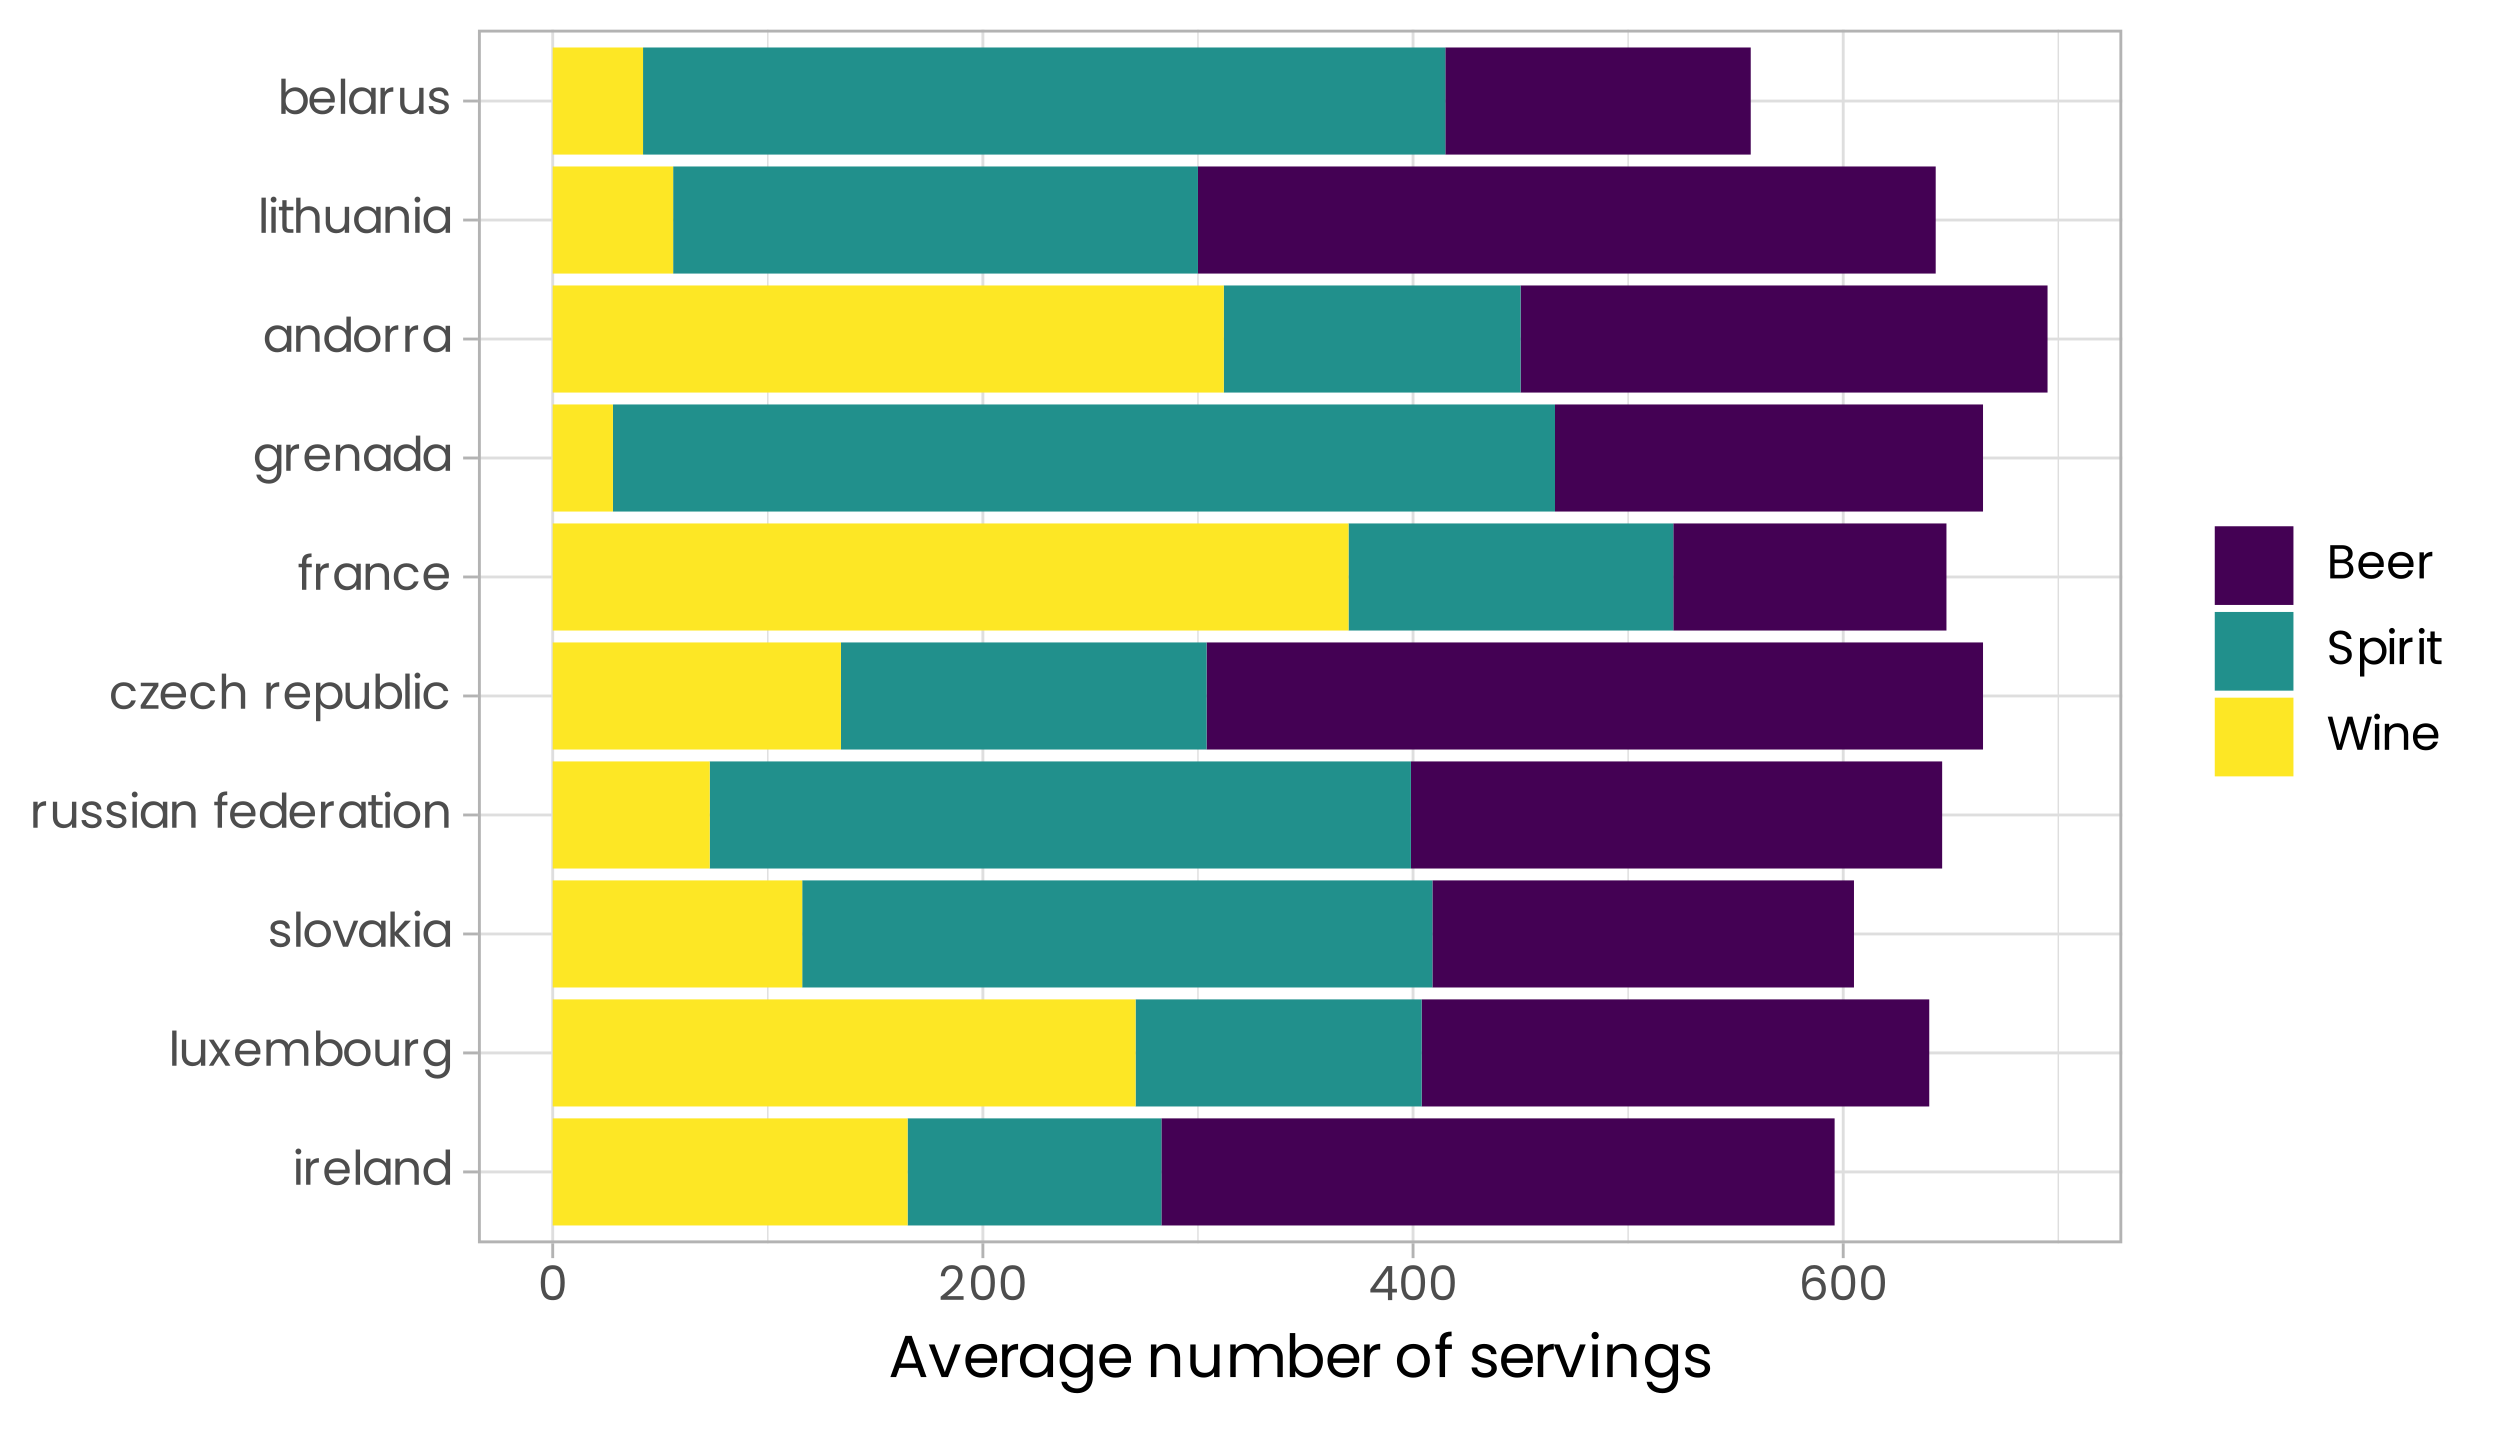 <?xml version="1.0" encoding="UTF-8"?>
<svg xmlns="http://www.w3.org/2000/svg" xmlns:xlink="http://www.w3.org/1999/xlink" width="504pt" height="288pt" viewBox="0 0 504 288" version="1.1">
<defs>
<g>
<symbol overflow="visible" id="glyph0-0">
<path style="stroke:none;" d="M 0 -6.719 L 4.797 -6.719 L 4.797 0 L 0 0 Z M 4.031 -6.234 L 0.766 -6.234 L 2.391 -3.797 Z M 0.484 -0.906 L 2.109 -3.359 L 0.484 -5.797 Z M 4.312 -0.906 L 4.312 -5.797 L 2.688 -3.359 Z M 4.031 -0.484 L 2.391 -2.922 L 0.766 -0.484 Z M 4.031 -0.484 "/>
</symbol>
<symbol overflow="visible" id="glyph0-1">
<path style="stroke:none;" d="M 1.188 -6.109 C 1.02 -6.109 0.879 -6.164 0.766 -6.281 C 0.648 -6.395 0.594 -6.535 0.594 -6.703 C 0.594 -6.867 0.648 -7.008 0.766 -7.125 C 0.879 -7.238 1.02 -7.297 1.188 -7.297 C 1.344 -7.297 1.477 -7.238 1.594 -7.125 C 1.707 -7.008 1.766 -6.867 1.766 -6.703 C 1.766 -6.535 1.707 -6.395 1.594 -6.281 C 1.477 -6.164 1.344 -6.109 1.188 -6.109 Z M 1.609 -5.25 L 1.609 0 L 0.734 0 L 0.734 -5.25 Z M 1.609 -5.25 "/>
</symbol>
<symbol overflow="visible" id="glyph0-2">
<path style="stroke:none;" d="M 1.609 -4.406 C 1.766 -4.707 1.984 -4.941 2.266 -5.109 C 2.555 -5.273 2.906 -5.359 3.312 -5.359 L 3.312 -4.453 L 3.078 -4.453 C 2.098 -4.453 1.609 -3.922 1.609 -2.859 L 1.609 0 L 0.734 0 L 0.734 -5.25 L 1.609 -5.25 Z M 1.609 -4.406 "/>
</symbol>
<symbol overflow="visible" id="glyph0-3">
<path style="stroke:none;" d="M 5.531 -2.828 C 5.531 -2.66 5.52 -2.484 5.5 -2.297 L 1.312 -2.297 C 1.344 -1.785 1.52 -1.383 1.844 -1.094 C 2.164 -0.801 2.555 -0.656 3.016 -0.656 C 3.391 -0.656 3.703 -0.742 3.953 -0.922 C 4.211 -1.098 4.391 -1.332 4.484 -1.625 L 5.438 -1.625 C 5.289 -1.113 5.004 -0.695 4.578 -0.375 C 4.16 -0.062 3.641 0.094 3.016 0.094 C 2.516 0.094 2.066 -0.016 1.672 -0.234 C 1.273 -0.461 0.961 -0.785 0.734 -1.203 C 0.516 -1.617 0.406 -2.098 0.406 -2.641 C 0.406 -3.18 0.516 -3.656 0.734 -4.062 C 0.953 -4.477 1.258 -4.797 1.656 -5.016 C 2.051 -5.234 2.504 -5.344 3.016 -5.344 C 3.516 -5.344 3.953 -5.234 4.328 -5.016 C 4.711 -4.797 5.008 -4.492 5.219 -4.109 C 5.426 -3.734 5.531 -3.305 5.531 -2.828 Z M 4.641 -3.016 C 4.641 -3.348 4.562 -3.633 4.406 -3.875 C 4.258 -4.113 4.062 -4.297 3.812 -4.422 C 3.562 -4.547 3.281 -4.609 2.969 -4.609 C 2.531 -4.609 2.156 -4.469 1.844 -4.188 C 1.531 -3.906 1.352 -3.516 1.312 -3.016 Z M 4.641 -3.016 "/>
</symbol>
<symbol overflow="visible" id="glyph0-4">
<path style="stroke:none;" d="M 1.609 -7.094 L 1.609 0 L 0.734 0 L 0.734 -7.094 Z M 1.609 -7.094 "/>
</symbol>
<symbol overflow="visible" id="glyph0-5">
<path style="stroke:none;" d="M 0.406 -2.641 C 0.406 -3.18 0.516 -3.656 0.734 -4.062 C 0.953 -4.469 1.25 -4.781 1.625 -5 C 2.008 -5.227 2.438 -5.344 2.906 -5.344 C 3.363 -5.344 3.758 -5.242 4.094 -5.047 C 4.438 -4.848 4.691 -4.598 4.859 -4.297 L 4.859 -5.25 L 5.75 -5.25 L 5.75 0 L 4.859 0 L 4.859 -0.984 C 4.691 -0.672 4.438 -0.41 4.094 -0.203 C 3.75 -0.004 3.348 0.094 2.891 0.094 C 2.43 0.094 2.008 -0.02 1.625 -0.25 C 1.25 -0.488 0.953 -0.816 0.734 -1.234 C 0.516 -1.648 0.406 -2.117 0.406 -2.641 Z M 4.859 -2.641 C 4.859 -3.035 4.781 -3.379 4.625 -3.672 C 4.469 -3.961 4.25 -4.188 3.969 -4.344 C 3.695 -4.5 3.398 -4.578 3.078 -4.578 C 2.754 -4.578 2.457 -4.5 2.188 -4.344 C 1.914 -4.195 1.703 -3.977 1.547 -3.688 C 1.391 -3.395 1.312 -3.047 1.312 -2.641 C 1.312 -2.242 1.391 -1.895 1.547 -1.594 C 1.703 -1.301 1.914 -1.078 2.188 -0.922 C 2.457 -0.766 2.754 -0.688 3.078 -0.688 C 3.398 -0.688 3.695 -0.766 3.969 -0.922 C 4.25 -1.078 4.469 -1.301 4.625 -1.594 C 4.781 -1.895 4.859 -2.242 4.859 -2.641 Z M 4.859 -2.641 "/>
</symbol>
<symbol overflow="visible" id="glyph0-6">
<path style="stroke:none;" d="M 3.297 -5.359 C 3.941 -5.359 4.461 -5.16 4.859 -4.766 C 5.254 -4.379 5.453 -3.82 5.453 -3.094 L 5.453 0 L 4.578 0 L 4.578 -2.969 C 4.578 -3.5 4.445 -3.898 4.188 -4.172 C 3.926 -4.453 3.57 -4.594 3.125 -4.594 C 2.656 -4.594 2.285 -4.445 2.016 -4.156 C 1.742 -3.875 1.609 -3.457 1.609 -2.906 L 1.609 0 L 0.734 0 L 0.734 -5.25 L 1.609 -5.25 L 1.609 -4.516 C 1.785 -4.773 2.02 -4.977 2.312 -5.125 C 2.613 -5.281 2.941 -5.359 3.297 -5.359 Z M 3.297 -5.359 "/>
</symbol>
<symbol overflow="visible" id="glyph0-7">
<path style="stroke:none;" d="M 0.406 -2.641 C 0.406 -3.18 0.516 -3.656 0.734 -4.062 C 0.953 -4.469 1.25 -4.781 1.625 -5 C 2.008 -5.227 2.441 -5.344 2.922 -5.344 C 3.328 -5.344 3.703 -5.25 4.047 -5.062 C 4.398 -4.875 4.672 -4.625 4.859 -4.312 L 4.859 -7.094 L 5.75 -7.094 L 5.75 0 L 4.859 0 L 4.859 -0.984 C 4.691 -0.672 4.438 -0.41 4.094 -0.203 C 3.758 -0.004 3.363 0.094 2.906 0.094 C 2.438 0.094 2.008 -0.02 1.625 -0.25 C 1.25 -0.488 0.953 -0.816 0.734 -1.234 C 0.516 -1.648 0.406 -2.117 0.406 -2.641 Z M 4.859 -2.641 C 4.859 -3.035 4.781 -3.379 4.625 -3.672 C 4.469 -3.961 4.25 -4.188 3.969 -4.344 C 3.695 -4.5 3.398 -4.578 3.078 -4.578 C 2.754 -4.578 2.457 -4.5 2.188 -4.344 C 1.914 -4.195 1.703 -3.977 1.547 -3.688 C 1.391 -3.395 1.312 -3.047 1.312 -2.641 C 1.312 -2.242 1.391 -1.895 1.547 -1.594 C 1.703 -1.301 1.914 -1.078 2.188 -0.922 C 2.457 -0.766 2.754 -0.688 3.078 -0.688 C 3.398 -0.688 3.695 -0.766 3.969 -0.922 C 4.25 -1.078 4.469 -1.301 4.625 -1.594 C 4.781 -1.895 4.859 -2.242 4.859 -2.641 Z M 4.859 -2.641 "/>
</symbol>
<symbol overflow="visible" id="glyph0-8">
<path style="stroke:none;" d="M 5.406 -5.25 L 5.406 0 L 4.531 0 L 4.531 -0.781 C 4.363 -0.508 4.129 -0.297 3.828 -0.141 C 3.535 0.004 3.207 0.078 2.844 0.078 C 2.438 0.078 2.066 -0.004 1.734 -0.172 C 1.41 -0.348 1.156 -0.602 0.969 -0.938 C 0.781 -1.281 0.688 -1.691 0.688 -2.172 L 0.688 -5.25 L 1.547 -5.25 L 1.547 -2.297 C 1.547 -1.773 1.676 -1.375 1.938 -1.094 C 2.207 -0.82 2.566 -0.688 3.016 -0.688 C 3.484 -0.688 3.852 -0.828 4.125 -1.109 C 4.395 -1.398 4.531 -1.82 4.531 -2.375 L 4.531 -5.25 Z M 5.406 -5.25 "/>
</symbol>
<symbol overflow="visible" id="glyph0-9">
<path style="stroke:none;" d="M 3.484 0 L 2.234 -1.953 L 1.031 0 L 0.125 0 L 1.828 -2.609 L 0.125 -5.25 L 1.109 -5.25 L 2.359 -3.312 L 3.547 -5.25 L 4.469 -5.25 L 2.766 -2.656 L 4.469 0 Z M 3.484 0 "/>
</symbol>
<symbol overflow="visible" id="glyph0-10">
<path style="stroke:none;" d="M 7.062 -5.359 C 7.469 -5.359 7.832 -5.27 8.156 -5.094 C 8.477 -4.926 8.727 -4.672 8.906 -4.328 C 9.094 -3.992 9.188 -3.582 9.188 -3.094 L 9.188 0 L 8.328 0 L 8.328 -2.969 C 8.328 -3.5 8.195 -3.898 7.938 -4.172 C 7.676 -4.453 7.328 -4.594 6.891 -4.594 C 6.43 -4.594 6.066 -4.445 5.797 -4.156 C 5.535 -3.863 5.406 -3.441 5.406 -2.891 L 5.406 0 L 4.531 0 L 4.531 -2.969 C 4.531 -3.5 4.398 -3.898 4.141 -4.172 C 3.891 -4.453 3.539 -4.594 3.094 -4.594 C 2.645 -4.594 2.285 -4.445 2.016 -4.156 C 1.742 -3.863 1.609 -3.441 1.609 -2.891 L 1.609 0 L 0.734 0 L 0.734 -5.25 L 1.609 -5.25 L 1.609 -4.5 C 1.785 -4.77 2.02 -4.977 2.312 -5.125 C 2.602 -5.281 2.922 -5.359 3.266 -5.359 C 3.711 -5.359 4.102 -5.258 4.438 -5.062 C 4.781 -4.863 5.035 -4.57 5.203 -4.188 C 5.348 -4.551 5.586 -4.836 5.922 -5.047 C 6.266 -5.254 6.645 -5.359 7.062 -5.359 Z M 7.062 -5.359 "/>
</symbol>
<symbol overflow="visible" id="glyph0-11">
<path style="stroke:none;" d="M 1.609 -4.281 C 1.785 -4.594 2.047 -4.848 2.391 -5.047 C 2.742 -5.242 3.141 -5.344 3.578 -5.344 C 4.047 -5.344 4.469 -5.227 4.844 -5 C 5.227 -4.781 5.531 -4.469 5.75 -4.062 C 5.969 -3.656 6.078 -3.18 6.078 -2.641 C 6.078 -2.117 5.969 -1.648 5.75 -1.234 C 5.531 -0.816 5.227 -0.488 4.844 -0.25 C 4.469 -0.02 4.047 0.094 3.578 0.094 C 3.117 0.094 2.719 -0.004 2.375 -0.203 C 2.039 -0.41 1.785 -0.664 1.609 -0.969 L 1.609 0 L 0.734 0 L 0.734 -7.094 L 1.609 -7.094 Z M 5.188 -2.641 C 5.188 -3.047 5.102 -3.395 4.938 -3.688 C 4.781 -3.977 4.566 -4.195 4.297 -4.344 C 4.023 -4.5 3.723 -4.578 3.391 -4.578 C 3.078 -4.578 2.781 -4.5 2.5 -4.344 C 2.227 -4.188 2.008 -3.957 1.844 -3.656 C 1.688 -3.363 1.609 -3.023 1.609 -2.641 C 1.609 -2.242 1.688 -1.895 1.844 -1.594 C 2.008 -1.301 2.227 -1.078 2.5 -0.922 C 2.781 -0.766 3.078 -0.688 3.391 -0.688 C 3.723 -0.688 4.023 -0.766 4.297 -0.922 C 4.566 -1.078 4.781 -1.301 4.938 -1.594 C 5.102 -1.895 5.188 -2.242 5.188 -2.641 Z M 5.188 -2.641 "/>
</symbol>
<symbol overflow="visible" id="glyph0-12">
<path style="stroke:none;" d="M 3.031 0.094 C 2.539 0.094 2.094 -0.016 1.688 -0.234 C 1.289 -0.461 0.977 -0.785 0.75 -1.203 C 0.52 -1.617 0.406 -2.098 0.406 -2.641 C 0.406 -3.172 0.52 -3.645 0.75 -4.062 C 0.988 -4.477 1.312 -4.797 1.719 -5.016 C 2.125 -5.234 2.57 -5.344 3.062 -5.344 C 3.562 -5.344 4.016 -5.234 4.422 -5.016 C 4.828 -4.797 5.145 -4.477 5.375 -4.062 C 5.613 -3.656 5.734 -3.18 5.734 -2.641 C 5.734 -2.098 5.613 -1.617 5.375 -1.203 C 5.133 -0.785 4.805 -0.461 4.391 -0.234 C 3.984 -0.016 3.531 0.094 3.031 0.094 Z M 3.031 -0.688 C 3.344 -0.688 3.633 -0.758 3.906 -0.906 C 4.188 -1.051 4.41 -1.27 4.578 -1.562 C 4.742 -1.852 4.828 -2.211 4.828 -2.641 C 4.828 -3.055 4.742 -3.41 4.578 -3.703 C 4.422 -4.004 4.207 -4.223 3.938 -4.359 C 3.664 -4.504 3.375 -4.578 3.062 -4.578 C 2.738 -4.578 2.441 -4.504 2.172 -4.359 C 1.91 -4.223 1.703 -4.004 1.547 -3.703 C 1.391 -3.41 1.312 -3.055 1.312 -2.641 C 1.312 -2.211 1.391 -1.848 1.547 -1.547 C 1.703 -1.254 1.91 -1.035 2.172 -0.891 C 2.43 -0.754 2.719 -0.688 3.031 -0.688 Z M 3.031 -0.688 "/>
</symbol>
<symbol overflow="visible" id="glyph0-13">
<path style="stroke:none;" d="M 2.906 -5.344 C 3.363 -5.344 3.758 -5.242 4.094 -5.047 C 4.438 -4.848 4.691 -4.598 4.859 -4.297 L 4.859 -5.25 L 5.75 -5.25 L 5.75 0.109 C 5.75 0.586 5.645 1.016 5.438 1.391 C 5.227 1.766 4.93 2.055 4.547 2.266 C 4.172 2.484 3.734 2.594 3.234 2.594 C 2.547 2.594 1.969 2.426 1.5 2.094 C 1.039 1.77 0.77 1.328 0.688 0.766 L 1.547 0.766 C 1.648 1.086 1.848 1.344 2.141 1.531 C 2.441 1.727 2.805 1.828 3.234 1.828 C 3.711 1.828 4.102 1.676 4.406 1.375 C 4.707 1.082 4.859 0.66 4.859 0.109 L 4.859 -0.984 C 4.691 -0.68 4.438 -0.426 4.094 -0.219 C 3.758 -0.008 3.363 0.094 2.906 0.094 C 2.438 0.094 2.008 -0.02 1.625 -0.25 C 1.25 -0.488 0.953 -0.816 0.734 -1.234 C 0.516 -1.648 0.406 -2.117 0.406 -2.641 C 0.406 -3.18 0.516 -3.656 0.734 -4.062 C 0.953 -4.469 1.25 -4.781 1.625 -5 C 2.008 -5.227 2.438 -5.344 2.906 -5.344 Z M 4.859 -2.641 C 4.859 -3.035 4.781 -3.379 4.625 -3.672 C 4.469 -3.961 4.25 -4.188 3.969 -4.344 C 3.695 -4.5 3.398 -4.578 3.078 -4.578 C 2.754 -4.578 2.457 -4.5 2.188 -4.344 C 1.914 -4.195 1.703 -3.977 1.547 -3.688 C 1.391 -3.395 1.312 -3.047 1.312 -2.641 C 1.312 -2.242 1.391 -1.895 1.547 -1.594 C 1.703 -1.301 1.914 -1.078 2.188 -0.922 C 2.457 -0.766 2.754 -0.688 3.078 -0.688 C 3.398 -0.688 3.695 -0.766 3.969 -0.922 C 4.25 -1.078 4.469 -1.301 4.625 -1.594 C 4.781 -1.895 4.859 -2.242 4.859 -2.641 Z M 4.859 -2.641 "/>
</symbol>
<symbol overflow="visible" id="glyph0-14">
<path style="stroke:none;" d="M 2.594 0.094 C 2.195 0.094 1.836 0.023 1.516 -0.109 C 1.191 -0.254 0.938 -0.445 0.75 -0.688 C 0.57 -0.938 0.473 -1.223 0.453 -1.547 L 1.359 -1.547 C 1.379 -1.285 1.5 -1.07 1.719 -0.906 C 1.938 -0.738 2.227 -0.656 2.594 -0.656 C 2.926 -0.656 3.188 -0.727 3.375 -0.875 C 3.57 -1.02 3.672 -1.203 3.672 -1.422 C 3.672 -1.66 3.566 -1.832 3.359 -1.938 C 3.148 -2.051 2.832 -2.164 2.406 -2.281 C 2.02 -2.375 1.703 -2.473 1.453 -2.578 C 1.203 -2.691 0.988 -2.852 0.812 -3.062 C 0.645 -3.27 0.562 -3.539 0.562 -3.875 C 0.562 -4.145 0.641 -4.391 0.797 -4.609 C 0.953 -4.836 1.176 -5.016 1.469 -5.141 C 1.77 -5.273 2.109 -5.344 2.484 -5.344 C 3.066 -5.344 3.535 -5.195 3.891 -4.906 C 4.254 -4.613 4.445 -4.207 4.469 -3.688 L 3.594 -3.688 C 3.57 -3.969 3.461 -4.191 3.266 -4.359 C 3.066 -4.523 2.797 -4.609 2.453 -4.609 C 2.141 -4.609 1.891 -4.539 1.703 -4.406 C 1.516 -4.27 1.422 -4.094 1.422 -3.875 C 1.422 -3.695 1.477 -3.551 1.594 -3.438 C 1.707 -3.332 1.848 -3.242 2.016 -3.172 C 2.191 -3.109 2.426 -3.035 2.719 -2.953 C 3.102 -2.848 3.41 -2.742 3.641 -2.641 C 3.879 -2.547 4.082 -2.398 4.25 -2.203 C 4.426 -2.004 4.516 -1.742 4.516 -1.422 C 4.516 -1.141 4.43 -0.883 4.266 -0.656 C 4.109 -0.426 3.883 -0.242 3.594 -0.109 C 3.312 0.023 2.977 0.094 2.594 0.094 Z M 2.594 0.094 "/>
</symbol>
<symbol overflow="visible" id="glyph0-15">
<path style="stroke:none;" d="M 2.703 -0.812 L 4.328 -5.25 L 5.25 -5.25 L 3.188 0 L 2.172 0 L 0.109 -5.25 L 1.062 -5.25 Z M 2.703 -0.812 "/>
</symbol>
<symbol overflow="visible" id="glyph0-16">
<path style="stroke:none;" d="M 3.672 0 L 1.609 -2.328 L 1.609 0 L 0.734 0 L 0.734 -7.094 L 1.609 -7.094 L 1.609 -2.922 L 3.641 -5.25 L 4.859 -5.25 L 2.375 -2.641 L 4.859 0 Z M 3.672 0 "/>
</symbol>
<symbol overflow="visible" id="glyph0-17">
<path style="stroke:none;" d=""/>
</symbol>
<symbol overflow="visible" id="glyph0-18">
<path style="stroke:none;" d="M 2.875 -4.531 L 1.781 -4.531 L 1.781 0 L 0.906 0 L 0.906 -4.531 L 0.219 -4.531 L 0.219 -5.25 L 0.906 -5.25 L 0.906 -5.625 C 0.906 -6.219 1.055 -6.648 1.359 -6.922 C 1.66 -7.191 2.148 -7.328 2.828 -7.328 L 2.828 -6.594 C 2.441 -6.594 2.172 -6.52 2.016 -6.375 C 1.859 -6.227 1.781 -5.977 1.781 -5.625 L 1.781 -5.25 L 2.875 -5.25 Z M 2.875 -4.531 "/>
</symbol>
<symbol overflow="visible" id="glyph0-19">
<path style="stroke:none;" d="M 1.797 -4.531 L 1.797 -1.438 C 1.797 -1.188 1.848 -1.004 1.953 -0.891 C 2.066 -0.785 2.258 -0.734 2.531 -0.734 L 3.172 -0.734 L 3.172 0 L 2.391 0 C 1.898 0 1.535 -0.109 1.297 -0.328 C 1.055 -0.555 0.938 -0.926 0.938 -1.438 L 0.938 -4.531 L 0.25 -4.531 L 0.25 -5.25 L 0.938 -5.25 L 0.938 -6.578 L 1.797 -6.578 L 1.797 -5.25 L 3.172 -5.25 L 3.172 -4.531 Z M 1.797 -4.531 "/>
</symbol>
<symbol overflow="visible" id="glyph0-20">
<path style="stroke:none;" d="M 0.406 -2.641 C 0.406 -3.18 0.516 -3.656 0.734 -4.062 C 0.953 -4.469 1.254 -4.781 1.641 -5 C 2.023 -5.227 2.469 -5.344 2.969 -5.344 C 3.613 -5.344 4.145 -5.188 4.562 -4.875 C 4.988 -4.562 5.27 -4.125 5.406 -3.562 L 4.469 -3.562 C 4.375 -3.883 4.195 -4.141 3.938 -4.328 C 3.676 -4.516 3.352 -4.609 2.969 -4.609 C 2.469 -4.609 2.066 -4.438 1.766 -4.094 C 1.461 -3.75 1.312 -3.266 1.312 -2.641 C 1.312 -2.004 1.461 -1.516 1.766 -1.172 C 2.066 -0.828 2.469 -0.656 2.969 -0.656 C 3.352 -0.656 3.672 -0.742 3.922 -0.922 C 4.18 -1.098 4.363 -1.352 4.469 -1.688 L 5.406 -1.688 C 5.258 -1.145 4.973 -0.711 4.547 -0.391 C 4.129 -0.066 3.602 0.094 2.969 0.094 C 2.469 0.094 2.023 -0.016 1.641 -0.234 C 1.254 -0.461 0.953 -0.781 0.734 -1.188 C 0.516 -1.602 0.406 -2.086 0.406 -2.641 Z M 0.406 -2.641 "/>
</symbol>
<symbol overflow="visible" id="glyph0-21">
<path style="stroke:none;" d="M 1.391 -0.719 L 3.969 -0.719 L 3.969 0 L 0.391 0 L 0.391 -0.719 L 2.938 -4.547 L 0.406 -4.547 L 0.406 -5.25 L 3.953 -5.25 L 3.953 -4.547 Z M 1.391 -0.719 "/>
</symbol>
<symbol overflow="visible" id="glyph0-22">
<path style="stroke:none;" d="M 3.344 -5.359 C 3.738 -5.359 4.098 -5.27 4.422 -5.094 C 4.742 -4.926 4.992 -4.672 5.172 -4.328 C 5.359 -3.992 5.453 -3.582 5.453 -3.094 L 5.453 0 L 4.578 0 L 4.578 -2.969 C 4.578 -3.5 4.445 -3.898 4.188 -4.172 C 3.926 -4.453 3.57 -4.594 3.125 -4.594 C 2.656 -4.594 2.285 -4.445 2.016 -4.156 C 1.742 -3.875 1.609 -3.457 1.609 -2.906 L 1.609 0 L 0.734 0 L 0.734 -7.094 L 1.609 -7.094 L 1.609 -4.516 C 1.785 -4.773 2.023 -4.977 2.328 -5.125 C 2.629 -5.281 2.969 -5.359 3.344 -5.359 Z M 3.344 -5.359 "/>
</symbol>
<symbol overflow="visible" id="glyph0-23">
<path style="stroke:none;" d="M 1.609 -4.281 C 1.785 -4.582 2.039 -4.832 2.375 -5.031 C 2.719 -5.238 3.117 -5.344 3.578 -5.344 C 4.047 -5.344 4.469 -5.227 4.844 -5 C 5.227 -4.781 5.531 -4.469 5.75 -4.062 C 5.969 -3.656 6.078 -3.18 6.078 -2.641 C 6.078 -2.117 5.969 -1.648 5.75 -1.234 C 5.531 -0.816 5.227 -0.488 4.844 -0.25 C 4.469 -0.02 4.047 0.094 3.578 0.094 C 3.129 0.094 2.734 -0.004 2.391 -0.203 C 2.047 -0.41 1.785 -0.664 1.609 -0.969 L 1.609 2.5 L 0.734 2.5 L 0.734 -5.25 L 1.609 -5.25 Z M 5.188 -2.641 C 5.188 -3.047 5.102 -3.395 4.938 -3.688 C 4.781 -3.977 4.566 -4.195 4.297 -4.344 C 4.023 -4.5 3.723 -4.578 3.391 -4.578 C 3.078 -4.578 2.781 -4.5 2.5 -4.344 C 2.227 -4.188 2.008 -3.957 1.844 -3.656 C 1.688 -3.363 1.609 -3.023 1.609 -2.641 C 1.609 -2.242 1.688 -1.895 1.844 -1.594 C 2.008 -1.301 2.227 -1.078 2.5 -0.922 C 2.781 -0.766 3.078 -0.688 3.391 -0.688 C 3.723 -0.688 4.023 -0.766 4.297 -0.922 C 4.566 -1.078 4.781 -1.301 4.938 -1.594 C 5.102 -1.895 5.188 -2.242 5.188 -2.641 Z M 5.188 -2.641 "/>
</symbol>
<symbol overflow="visible" id="glyph0-24">
<path style="stroke:none;" d="M 0.594 -3.547 C 0.594 -4.641 0.77 -5.492 1.125 -6.109 C 1.488 -6.734 2.117 -7.047 3.016 -7.047 C 3.898 -7.047 4.52 -6.734 4.875 -6.109 C 5.238 -5.492 5.422 -4.641 5.422 -3.547 C 5.422 -2.422 5.238 -1.547 4.875 -0.922 C 4.52 -0.305 3.898 0 3.016 0 C 2.117 0 1.488 -0.305 1.125 -0.922 C 0.77 -1.547 0.594 -2.422 0.594 -3.547 Z M 4.562 -3.547 C 4.562 -4.098 4.523 -4.566 4.453 -4.953 C 4.379 -5.336 4.227 -5.648 4 -5.891 C 3.77 -6.129 3.441 -6.25 3.016 -6.25 C 2.578 -6.25 2.242 -6.129 2.016 -5.891 C 1.785 -5.648 1.633 -5.336 1.562 -4.953 C 1.488 -4.566 1.453 -4.098 1.453 -3.547 C 1.453 -2.961 1.488 -2.473 1.562 -2.078 C 1.633 -1.691 1.785 -1.379 2.016 -1.141 C 2.242 -0.91 2.578 -0.797 3.016 -0.797 C 3.441 -0.797 3.77 -0.91 4 -1.141 C 4.227 -1.379 4.379 -1.691 4.453 -2.078 C 4.523 -2.473 4.562 -2.961 4.562 -3.547 Z M 4.562 -3.547 "/>
</symbol>
<symbol overflow="visible" id="glyph0-25">
<path style="stroke:none;" d="M 0.484 -0.703 C 1.297 -1.348 1.93 -1.879 2.391 -2.297 C 2.859 -2.723 3.25 -3.164 3.562 -3.625 C 3.875 -4.082 4.031 -4.531 4.031 -4.969 C 4.031 -5.383 3.93 -5.711 3.734 -5.953 C 3.535 -6.191 3.211 -6.312 2.766 -6.312 C 2.328 -6.312 1.988 -6.176 1.75 -5.906 C 1.508 -5.633 1.379 -5.27 1.359 -4.812 L 0.516 -4.812 C 0.547 -5.531 0.766 -6.082 1.172 -6.469 C 1.578 -6.863 2.102 -7.062 2.75 -7.062 C 3.406 -7.062 3.926 -6.879 4.312 -6.516 C 4.707 -6.148 4.906 -5.648 4.906 -5.016 C 4.906 -4.484 4.742 -3.961 4.422 -3.453 C 4.109 -2.953 3.75 -2.508 3.344 -2.125 C 2.945 -1.75 2.43 -1.312 1.797 -0.812 L 5.109 -0.812 L 5.109 -0.078 L 0.484 -0.078 Z M 0.484 -0.703 "/>
</symbol>
<symbol overflow="visible" id="glyph0-26">
<path style="stroke:none;" d="M 0.391 -1.547 L 0.391 -2.203 L 3.75 -6.875 L 4.797 -6.875 L 4.797 -2.297 L 5.75 -2.297 L 5.75 -1.547 L 4.797 -1.547 L 4.797 0 L 3.938 0 L 3.938 -1.547 Z M 3.969 -5.953 L 1.391 -2.297 L 3.969 -2.297 Z M 3.969 -5.953 "/>
</symbol>
<symbol overflow="visible" id="glyph0-27">
<path style="stroke:none;" d="M 4.469 -5.281 C 4.32 -5.988 3.879 -6.344 3.141 -6.344 C 2.578 -6.344 2.156 -6.125 1.875 -5.688 C 1.594 -5.25 1.453 -4.531 1.453 -3.531 C 1.598 -3.863 1.844 -4.125 2.188 -4.312 C 2.531 -4.5 2.914 -4.594 3.344 -4.594 C 4 -4.594 4.52 -4.391 4.906 -3.984 C 5.301 -3.578 5.5 -3.008 5.5 -2.281 C 5.5 -1.844 5.414 -1.453 5.25 -1.109 C 5.082 -0.766 4.828 -0.488 4.484 -0.281 C 4.141 -0.082 3.727 0.016 3.25 0.016 C 2.582 0.016 2.062 -0.129 1.688 -0.422 C 1.32 -0.711 1.066 -1.117 0.922 -1.641 C 0.773 -2.16 0.703 -2.801 0.703 -3.562 C 0.703 -5.906 1.52 -7.078 3.156 -7.078 C 3.781 -7.078 4.27 -6.906 4.625 -6.562 C 4.988 -6.227 5.203 -5.801 5.266 -5.281 Z M 3.156 -3.859 C 2.883 -3.859 2.625 -3.801 2.375 -3.688 C 2.133 -3.57 1.938 -3.398 1.781 -3.172 C 1.633 -2.953 1.562 -2.676 1.562 -2.344 C 1.562 -1.863 1.703 -1.469 1.984 -1.156 C 2.266 -0.852 2.664 -0.703 3.188 -0.703 C 3.633 -0.703 3.988 -0.844 4.25 -1.125 C 4.52 -1.406 4.656 -1.781 4.656 -2.25 C 4.656 -2.75 4.523 -3.141 4.266 -3.422 C 4.016 -3.711 3.645 -3.859 3.156 -3.859 Z M 3.156 -3.859 "/>
</symbol>
<symbol overflow="visible" id="glyph0-28">
<path style="stroke:none;" d="M 4.094 -3.438 C 4.332 -3.406 4.551 -3.305 4.75 -3.141 C 4.957 -2.984 5.117 -2.785 5.234 -2.547 C 5.348 -2.316 5.406 -2.066 5.406 -1.797 C 5.406 -1.453 5.316 -1.145 5.141 -0.875 C 4.973 -0.602 4.723 -0.391 4.391 -0.234 C 4.066 -0.078 3.68 0 3.234 0 L 0.734 0 L 0.734 -6.688 L 3.141 -6.688 C 3.586 -6.688 3.973 -6.609 4.297 -6.453 C 4.617 -6.305 4.859 -6.102 5.016 -5.844 C 5.172 -5.594 5.25 -5.305 5.25 -4.984 C 5.25 -4.586 5.141 -4.258 4.922 -4 C 4.711 -3.738 4.438 -3.551 4.094 -3.438 Z M 1.609 -3.797 L 3.078 -3.797 C 3.484 -3.797 3.797 -3.891 4.016 -4.078 C 4.242 -4.273 4.359 -4.547 4.359 -4.891 C 4.359 -5.223 4.242 -5.484 4.016 -5.672 C 3.797 -5.867 3.477 -5.969 3.062 -5.969 L 1.609 -5.969 Z M 3.156 -0.719 C 3.594 -0.719 3.93 -0.816 4.172 -1.016 C 4.41 -1.223 4.531 -1.508 4.531 -1.875 C 4.531 -2.25 4.398 -2.539 4.141 -2.75 C 3.891 -2.969 3.551 -3.078 3.125 -3.078 L 1.609 -3.078 L 1.609 -0.719 Z M 3.156 -0.719 "/>
</symbol>
<symbol overflow="visible" id="glyph0-29">
<path style="stroke:none;" d="M 2.859 0.062 C 2.422 0.062 2.023 -0.016 1.672 -0.172 C 1.328 -0.328 1.055 -0.539 0.859 -0.812 C 0.66 -1.094 0.555 -1.414 0.547 -1.781 L 1.484 -1.781 C 1.516 -1.469 1.641 -1.203 1.859 -0.984 C 2.086 -0.773 2.422 -0.672 2.859 -0.672 C 3.273 -0.672 3.602 -0.773 3.844 -0.984 C 4.082 -1.191 4.203 -1.457 4.203 -1.781 C 4.203 -2.039 4.129 -2.25 3.984 -2.406 C 3.848 -2.562 3.672 -2.68 3.453 -2.766 C 3.242 -2.848 2.961 -2.941 2.609 -3.047 C 2.172 -3.16 1.816 -3.273 1.547 -3.391 C 1.285 -3.504 1.055 -3.68 0.859 -3.922 C 0.672 -4.172 0.578 -4.504 0.578 -4.922 C 0.578 -5.285 0.672 -5.609 0.859 -5.891 C 1.047 -6.172 1.305 -6.383 1.641 -6.531 C 1.984 -6.688 2.367 -6.766 2.797 -6.766 C 3.422 -6.766 3.93 -6.609 4.328 -6.297 C 4.734 -5.984 4.961 -5.57 5.016 -5.062 L 4.062 -5.062 C 4.031 -5.312 3.895 -5.535 3.656 -5.734 C 3.414 -5.93 3.102 -6.031 2.719 -6.031 C 2.352 -6.031 2.055 -5.93 1.828 -5.734 C 1.598 -5.547 1.484 -5.285 1.484 -4.953 C 1.484 -4.703 1.551 -4.5 1.688 -4.344 C 1.82 -4.195 1.988 -4.082 2.188 -4 C 2.395 -3.926 2.68 -3.836 3.047 -3.734 C 3.484 -3.609 3.836 -3.484 4.109 -3.359 C 4.379 -3.242 4.609 -3.062 4.797 -2.812 C 4.984 -2.57 5.078 -2.242 5.078 -1.828 C 5.078 -1.492 4.988 -1.18 4.812 -0.891 C 4.645 -0.609 4.391 -0.379 4.047 -0.203 C 3.711 -0.023 3.316 0.062 2.859 0.062 Z M 2.859 0.062 "/>
</symbol>
<symbol overflow="visible" id="glyph0-30">
<path style="stroke:none;" d="M 9.141 -6.688 L 7.203 0 L 6.219 0 L 4.672 -5.375 L 3.062 0 L 2.094 0.016 L 0.219 -6.688 L 1.156 -6.688 L 2.609 -1.016 L 4.219 -6.688 L 5.203 -6.688 L 6.734 -1.031 L 8.203 -6.688 Z M 9.141 -6.688 "/>
</symbol>
<symbol overflow="visible" id="glyph1-0">
<path style="stroke:none;" d="M 0 -8.406 L 6 -8.406 L 6 0 L 0 0 Z M 5.047 -7.797 L 0.953 -7.797 L 3 -4.734 Z M 0.594 -1.141 L 2.641 -4.203 L 0.594 -7.266 Z M 5.406 -1.141 L 5.406 -7.266 L 3.359 -4.203 Z M 5.047 -0.594 L 3 -3.656 L 0.953 -0.594 Z M 5.047 -0.594 "/>
</symbol>
<symbol overflow="visible" id="glyph1-1">
<path style="stroke:none;" d="M 5.875 -1.859 L 2.219 -1.859 L 1.547 0 L 0.391 0 L 3.422 -8.312 L 4.688 -8.312 L 7.688 0 L 6.547 0 Z M 5.562 -2.75 L 4.047 -6.969 L 2.531 -2.75 Z M 5.562 -2.75 "/>
</symbol>
<symbol overflow="visible" id="glyph1-2">
<path style="stroke:none;" d="M 3.375 -1.016 L 5.406 -6.578 L 6.578 -6.578 L 4 0 L 2.719 0 L 0.141 -6.578 L 1.312 -6.578 Z M 3.375 -1.016 "/>
</symbol>
<symbol overflow="visible" id="glyph1-3">
<path style="stroke:none;" d="M 6.922 -3.547 C 6.922 -3.336 6.91 -3.113 6.891 -2.875 L 1.625 -2.875 C 1.664 -2.227 1.891 -1.723 2.297 -1.359 C 2.703 -0.992 3.191 -0.812 3.766 -0.812 C 4.234 -0.812 4.625 -0.922 4.938 -1.141 C 5.258 -1.359 5.484 -1.656 5.609 -2.031 L 6.797 -2.031 C 6.617 -1.395 6.266 -0.879 5.734 -0.484 C 5.203 -0.086 4.547 0.109 3.766 0.109 C 3.141 0.109 2.582 -0.031 2.094 -0.312 C 1.602 -0.594 1.219 -0.988 0.938 -1.5 C 0.656 -2.02 0.516 -2.617 0.516 -3.297 C 0.516 -3.973 0.648 -4.566 0.922 -5.078 C 1.191 -5.598 1.57 -5.992 2.062 -6.266 C 2.562 -6.547 3.129 -6.688 3.766 -6.688 C 4.391 -6.688 4.941 -6.551 5.422 -6.281 C 5.898 -6.008 6.27 -5.633 6.531 -5.156 C 6.789 -4.676 6.922 -4.141 6.922 -3.547 Z M 5.797 -3.766 C 5.797 -4.18 5.703 -4.539 5.516 -4.844 C 5.336 -5.145 5.086 -5.375 4.766 -5.531 C 4.453 -5.688 4.102 -5.766 3.719 -5.766 C 3.164 -5.766 2.695 -5.586 2.312 -5.234 C 1.926 -4.879 1.703 -4.391 1.641 -3.766 Z M 5.797 -3.766 "/>
</symbol>
<symbol overflow="visible" id="glyph1-4">
<path style="stroke:none;" d="M 2.016 -5.516 C 2.203 -5.891 2.473 -6.18 2.828 -6.391 C 3.191 -6.598 3.629 -6.703 4.141 -6.703 L 4.141 -5.562 L 3.859 -5.562 C 2.629 -5.562 2.016 -4.898 2.016 -3.578 L 2.016 0 L 0.922 0 L 0.922 -6.578 L 2.016 -6.578 Z M 2.016 -5.516 "/>
</symbol>
<symbol overflow="visible" id="glyph1-5">
<path style="stroke:none;" d="M 0.516 -3.312 C 0.516 -3.977 0.648 -4.566 0.922 -5.078 C 1.191 -5.586 1.566 -5.984 2.047 -6.266 C 2.523 -6.547 3.055 -6.688 3.641 -6.688 C 4.211 -6.688 4.707 -6.562 5.125 -6.312 C 5.551 -6.062 5.867 -5.75 6.078 -5.375 L 6.078 -6.578 L 7.188 -6.578 L 7.188 0 L 6.078 0 L 6.078 -1.219 C 5.867 -0.832 5.547 -0.516 5.109 -0.266 C 4.68 -0.016 4.188 0.109 3.625 0.109 C 3.039 0.109 2.508 -0.031 2.031 -0.312 C 1.562 -0.602 1.191 -1.008 0.922 -1.531 C 0.648 -2.051 0.516 -2.645 0.516 -3.312 Z M 6.078 -3.297 C 6.078 -3.797 5.977 -4.227 5.781 -4.594 C 5.582 -4.957 5.312 -5.238 4.969 -5.438 C 4.633 -5.633 4.266 -5.734 3.859 -5.734 C 3.441 -5.734 3.066 -5.633 2.734 -5.438 C 2.398 -5.25 2.129 -4.973 1.922 -4.609 C 1.723 -4.242 1.625 -3.812 1.625 -3.312 C 1.625 -2.812 1.723 -2.375 1.922 -2 C 2.129 -1.625 2.398 -1.336 2.734 -1.141 C 3.066 -0.953 3.441 -0.859 3.859 -0.859 C 4.266 -0.859 4.633 -0.953 4.969 -1.141 C 5.312 -1.336 5.582 -1.625 5.781 -2 C 5.977 -2.375 6.078 -2.805 6.078 -3.297 Z M 6.078 -3.297 "/>
</symbol>
<symbol overflow="visible" id="glyph1-6">
<path style="stroke:none;" d="M 3.641 -6.688 C 4.203 -6.688 4.695 -6.562 5.125 -6.312 C 5.551 -6.062 5.867 -5.75 6.078 -5.375 L 6.078 -6.578 L 7.188 -6.578 L 7.188 0.141 C 7.188 0.742 7.055 1.281 6.797 1.75 C 6.547 2.219 6.18 2.582 5.703 2.844 C 5.223 3.102 4.672 3.234 4.047 3.234 C 3.18 3.234 2.457 3.031 1.875 2.625 C 1.301 2.219 0.961 1.66 0.859 0.953 L 1.938 0.953 C 2.062 1.359 2.312 1.68 2.688 1.922 C 3.062 2.172 3.516 2.297 4.047 2.297 C 4.641 2.297 5.125 2.102 5.5 1.719 C 5.883 1.344 6.078 0.816 6.078 0.141 L 6.078 -1.234 C 5.867 -0.848 5.551 -0.523 5.125 -0.266 C 4.695 -0.016 4.203 0.109 3.641 0.109 C 3.055 0.109 2.523 -0.031 2.047 -0.312 C 1.566 -0.602 1.191 -1.008 0.922 -1.531 C 0.648 -2.051 0.516 -2.645 0.516 -3.312 C 0.516 -3.977 0.648 -4.566 0.922 -5.078 C 1.191 -5.586 1.566 -5.984 2.047 -6.266 C 2.523 -6.547 3.055 -6.688 3.641 -6.688 Z M 6.078 -3.297 C 6.078 -3.797 5.977 -4.227 5.781 -4.594 C 5.582 -4.957 5.312 -5.238 4.969 -5.438 C 4.633 -5.633 4.266 -5.734 3.859 -5.734 C 3.441 -5.734 3.066 -5.633 2.734 -5.438 C 2.398 -5.25 2.129 -4.973 1.922 -4.609 C 1.723 -4.242 1.625 -3.812 1.625 -3.312 C 1.625 -2.812 1.723 -2.375 1.922 -2 C 2.129 -1.625 2.398 -1.336 2.734 -1.141 C 3.066 -0.953 3.441 -0.859 3.859 -0.859 C 4.266 -0.859 4.633 -0.953 4.969 -1.141 C 5.312 -1.336 5.582 -1.625 5.781 -2 C 5.977 -2.375 6.078 -2.805 6.078 -3.297 Z M 6.078 -3.297 "/>
</symbol>
<symbol overflow="visible" id="glyph1-7">
<path style="stroke:none;" d=""/>
</symbol>
<symbol overflow="visible" id="glyph1-8">
<path style="stroke:none;" d="M 4.125 -6.703 C 4.926 -6.703 5.57 -6.457 6.062 -5.969 C 6.562 -5.488 6.812 -4.789 6.812 -3.875 L 6.812 0 L 5.734 0 L 5.734 -3.719 C 5.734 -4.375 5.566 -4.875 5.234 -5.219 C 4.91 -5.57 4.469 -5.75 3.906 -5.75 C 3.32 -5.75 2.859 -5.566 2.516 -5.203 C 2.18 -4.848 2.016 -4.328 2.016 -3.641 L 2.016 0 L 0.922 0 L 0.922 -6.578 L 2.016 -6.578 L 2.016 -5.641 C 2.234 -5.973 2.523 -6.234 2.891 -6.422 C 3.266 -6.609 3.676 -6.703 4.125 -6.703 Z M 4.125 -6.703 "/>
</symbol>
<symbol overflow="visible" id="glyph1-9">
<path style="stroke:none;" d="M 6.75 -6.578 L 6.75 0 L 5.656 0 L 5.656 -0.969 C 5.457 -0.633 5.172 -0.375 4.797 -0.188 C 4.422 0 4.008 0.094 3.562 0.094 C 3.051 0.094 2.594 -0.008 2.188 -0.219 C 1.781 -0.438 1.457 -0.754 1.219 -1.172 C 0.977 -1.598 0.859 -2.113 0.859 -2.719 L 0.859 -6.578 L 1.938 -6.578 L 1.938 -2.875 C 1.938 -2.219 2.098 -1.719 2.422 -1.375 C 2.754 -1.031 3.207 -0.859 3.781 -0.859 C 4.363 -0.859 4.82 -1.035 5.156 -1.391 C 5.488 -1.754 5.656 -2.281 5.656 -2.969 L 5.656 -6.578 Z M 6.75 -6.578 "/>
</symbol>
<symbol overflow="visible" id="glyph1-10">
<path style="stroke:none;" d="M 8.828 -6.703 C 9.336 -6.703 9.789 -6.594 10.188 -6.375 C 10.594 -6.164 10.91 -5.848 11.141 -5.422 C 11.379 -4.992 11.5 -4.477 11.5 -3.875 L 11.5 0 L 10.422 0 L 10.422 -3.719 C 10.422 -4.375 10.254 -4.875 9.922 -5.219 C 9.598 -5.57 9.16 -5.75 8.609 -5.75 C 8.047 -5.75 7.594 -5.566 7.25 -5.203 C 6.914 -4.836 6.75 -4.312 6.75 -3.625 L 6.75 0 L 5.672 0 L 5.672 -3.719 C 5.672 -4.375 5.508 -4.875 5.188 -5.219 C 4.863 -5.57 4.426 -5.75 3.875 -5.75 C 3.312 -5.75 2.859 -5.566 2.516 -5.203 C 2.18 -4.836 2.016 -4.312 2.016 -3.625 L 2.016 0 L 0.922 0 L 0.922 -6.578 L 2.016 -6.578 L 2.016 -5.625 C 2.234 -5.969 2.523 -6.234 2.891 -6.422 C 3.254 -6.609 3.656 -6.703 4.094 -6.703 C 4.645 -6.703 5.129 -6.578 5.547 -6.328 C 5.973 -6.078 6.289 -5.711 6.5 -5.234 C 6.688 -5.691 6.988 -6.051 7.406 -6.312 C 7.832 -6.57 8.305 -6.703 8.828 -6.703 Z M 8.828 -6.703 "/>
</symbol>
<symbol overflow="visible" id="glyph1-11">
<path style="stroke:none;" d="M 2.016 -5.359 C 2.242 -5.742 2.57 -6.062 3 -6.312 C 3.426 -6.562 3.914 -6.688 4.469 -6.688 C 5.062 -6.688 5.594 -6.547 6.062 -6.266 C 6.539 -5.984 6.914 -5.586 7.188 -5.078 C 7.457 -4.566 7.594 -3.977 7.594 -3.312 C 7.594 -2.645 7.457 -2.051 7.188 -1.531 C 6.914 -1.008 6.539 -0.602 6.062 -0.312 C 5.594 -0.031 5.062 0.109 4.469 0.109 C 3.906 0.109 3.41 -0.016 2.984 -0.266 C 2.555 -0.516 2.234 -0.832 2.016 -1.219 L 2.016 0 L 0.922 0 L 0.922 -8.875 L 2.016 -8.875 Z M 6.484 -3.312 C 6.484 -3.812 6.379 -4.242 6.172 -4.609 C 5.973 -4.973 5.703 -5.25 5.359 -5.438 C 5.023 -5.633 4.656 -5.734 4.25 -5.734 C 3.844 -5.734 3.469 -5.633 3.125 -5.438 C 2.789 -5.238 2.52 -4.953 2.312 -4.578 C 2.113 -4.211 2.016 -3.785 2.016 -3.297 C 2.016 -2.805 2.113 -2.375 2.312 -2 C 2.52 -1.625 2.789 -1.336 3.125 -1.141 C 3.469 -0.953 3.844 -0.859 4.25 -0.859 C 4.656 -0.859 5.023 -0.953 5.359 -1.141 C 5.703 -1.336 5.973 -1.625 6.172 -2 C 6.379 -2.375 6.484 -2.812 6.484 -3.312 Z M 6.484 -3.312 "/>
</symbol>
<symbol overflow="visible" id="glyph1-12">
<path style="stroke:none;" d="M 3.797 0.109 C 3.18 0.109 2.625 -0.031 2.125 -0.312 C 1.625 -0.594 1.227 -0.988 0.938 -1.5 C 0.656 -2.02 0.516 -2.617 0.516 -3.297 C 0.516 -3.973 0.66 -4.566 0.953 -5.078 C 1.242 -5.598 1.641 -5.992 2.141 -6.266 C 2.648 -6.547 3.219 -6.688 3.844 -6.688 C 4.469 -6.688 5.031 -6.547 5.531 -6.266 C 6.031 -5.992 6.426 -5.598 6.719 -5.078 C 7.008 -4.566 7.156 -3.973 7.156 -3.297 C 7.156 -2.617 7.004 -2.02 6.703 -1.5 C 6.41 -0.988 6.008 -0.594 5.5 -0.312 C 4.988 -0.031 4.422 0.109 3.797 0.109 Z M 3.797 -0.859 C 4.18 -0.859 4.547 -0.945 4.891 -1.125 C 5.234 -1.312 5.508 -1.586 5.719 -1.953 C 5.938 -2.328 6.047 -2.773 6.047 -3.297 C 6.047 -3.828 5.941 -4.273 5.734 -4.641 C 5.523 -5.016 5.254 -5.289 4.922 -5.469 C 4.586 -5.645 4.223 -5.734 3.828 -5.734 C 3.43 -5.734 3.066 -5.645 2.734 -5.469 C 2.398 -5.289 2.129 -5.016 1.922 -4.641 C 1.723 -4.273 1.625 -3.828 1.625 -3.297 C 1.625 -2.766 1.723 -2.312 1.922 -1.938 C 2.117 -1.57 2.379 -1.301 2.703 -1.125 C 3.035 -0.945 3.398 -0.859 3.797 -0.859 Z M 3.797 -0.859 "/>
</symbol>
<symbol overflow="visible" id="glyph1-13">
<path style="stroke:none;" d="M 3.594 -5.672 L 2.219 -5.672 L 2.219 0 L 1.125 0 L 1.125 -5.672 L 0.281 -5.672 L 0.281 -6.578 L 1.125 -6.578 L 1.125 -7.047 C 1.125 -7.773 1.312 -8.312 1.688 -8.656 C 2.07 -9 2.688 -9.172 3.531 -9.172 L 3.531 -8.25 C 3.051 -8.25 2.711 -8.156 2.516 -7.969 C 2.316 -7.781 2.219 -7.473 2.219 -7.047 L 2.219 -6.578 L 3.594 -6.578 Z M 3.594 -5.672 "/>
</symbol>
<symbol overflow="visible" id="glyph1-14">
<path style="stroke:none;" d="M 3.25 0.109 C 2.75 0.109 2.297 0.023 1.891 -0.141 C 1.492 -0.316 1.176 -0.555 0.938 -0.859 C 0.707 -1.172 0.582 -1.531 0.562 -1.938 L 1.688 -1.938 C 1.719 -1.602 1.867 -1.332 2.141 -1.125 C 2.422 -0.914 2.785 -0.812 3.234 -0.812 C 3.648 -0.812 3.977 -0.906 4.219 -1.094 C 4.457 -1.281 4.578 -1.508 4.578 -1.781 C 4.578 -2.07 4.445 -2.285 4.188 -2.422 C 3.938 -2.566 3.547 -2.707 3.016 -2.844 C 2.523 -2.969 2.125 -3.098 1.812 -3.234 C 1.508 -3.367 1.25 -3.566 1.031 -3.828 C 0.812 -4.086 0.703 -4.426 0.703 -4.844 C 0.703 -5.188 0.801 -5.492 1 -5.766 C 1.195 -6.047 1.477 -6.27 1.844 -6.438 C 2.219 -6.602 2.641 -6.688 3.109 -6.688 C 3.836 -6.688 4.426 -6.5 4.875 -6.125 C 5.32 -5.758 5.562 -5.258 5.594 -4.625 L 4.5 -4.625 C 4.477 -4.969 4.336 -5.242 4.078 -5.453 C 3.828 -5.66 3.492 -5.766 3.078 -5.766 C 2.68 -5.766 2.363 -5.676 2.125 -5.5 C 1.895 -5.332 1.781 -5.113 1.781 -4.844 C 1.781 -4.633 1.848 -4.457 1.984 -4.312 C 2.129 -4.176 2.305 -4.066 2.516 -3.984 C 2.734 -3.898 3.031 -3.805 3.406 -3.703 C 3.875 -3.566 4.254 -3.438 4.547 -3.312 C 4.848 -3.188 5.102 -3 5.312 -2.75 C 5.531 -2.508 5.645 -2.188 5.656 -1.781 C 5.656 -1.426 5.551 -1.102 5.344 -0.812 C 5.145 -0.531 4.863 -0.305 4.5 -0.141 C 4.133 0.023 3.719 0.109 3.25 0.109 Z M 3.25 0.109 "/>
</symbol>
<symbol overflow="visible" id="glyph1-15">
<path style="stroke:none;" d="M 1.484 -7.641 C 1.273 -7.641 1.098 -7.711 0.953 -7.859 C 0.816 -8.004 0.75 -8.18 0.75 -8.391 C 0.75 -8.598 0.816 -8.77 0.953 -8.906 C 1.098 -9.051 1.273 -9.125 1.484 -9.125 C 1.68 -9.125 1.848 -9.051 1.984 -8.906 C 2.129 -8.77 2.203 -8.598 2.203 -8.391 C 2.203 -8.18 2.129 -8.004 1.984 -7.859 C 1.848 -7.711 1.68 -7.641 1.484 -7.641 Z M 2.016 -6.578 L 2.016 0 L 0.922 0 L 0.922 -6.578 Z M 2.016 -6.578 "/>
</symbol>
</g>
<clipPath id="clip1">
  <path d="M 96.355 5.977 L 427.852 5.977 L 427.852 250.652 L 96.355 250.652 Z M 96.355 5.977 "/>
</clipPath>
<clipPath id="clip2">
  <path d="M 154 5.977 L 155 5.977 L 155 250.652 L 154 250.652 Z M 154 5.977 "/>
</clipPath>
<clipPath id="clip3">
  <path d="M 241 5.977 L 242 5.977 L 242 250.652 L 241 250.652 Z M 241 5.977 "/>
</clipPath>
<clipPath id="clip4">
  <path d="M 328 5.977 L 329 5.977 L 329 250.652 L 328 250.652 Z M 328 5.977 "/>
</clipPath>
<clipPath id="clip5">
  <path d="M 414 5.977 L 416 5.977 L 416 250.652 L 414 250.652 Z M 414 5.977 "/>
</clipPath>
<clipPath id="clip6">
  <path d="M 96.355 235 L 427.852 235 L 427.852 237 L 96.355 237 Z M 96.355 235 "/>
</clipPath>
<clipPath id="clip7">
  <path d="M 96.355 211 L 427.852 211 L 427.852 213 L 96.355 213 Z M 96.355 211 "/>
</clipPath>
<clipPath id="clip8">
  <path d="M 96.355 187 L 427.852 187 L 427.852 189 L 96.355 189 Z M 96.355 187 "/>
</clipPath>
<clipPath id="clip9">
  <path d="M 96.355 164 L 427.852 164 L 427.852 165 L 96.355 165 Z M 96.355 164 "/>
</clipPath>
<clipPath id="clip10">
  <path d="M 96.355 140 L 427.852 140 L 427.852 141 L 96.355 141 Z M 96.355 140 "/>
</clipPath>
<clipPath id="clip11">
  <path d="M 96.355 116 L 427.852 116 L 427.852 117 L 96.355 117 Z M 96.355 116 "/>
</clipPath>
<clipPath id="clip12">
  <path d="M 96.355 92 L 427.852 92 L 427.852 93 L 96.355 93 Z M 96.355 92 "/>
</clipPath>
<clipPath id="clip13">
  <path d="M 96.355 68 L 427.852 68 L 427.852 69 L 96.355 69 Z M 96.355 68 "/>
</clipPath>
<clipPath id="clip14">
  <path d="M 96.355 44 L 427.852 44 L 427.852 45 L 96.355 45 Z M 96.355 44 "/>
</clipPath>
<clipPath id="clip15">
  <path d="M 96.355 20 L 427.852 20 L 427.852 21 L 96.355 21 Z M 96.355 20 "/>
</clipPath>
<clipPath id="clip16">
  <path d="M 111 5.977 L 112 5.977 L 112 250.652 L 111 250.652 Z M 111 5.977 "/>
</clipPath>
<clipPath id="clip17">
  <path d="M 197 5.977 L 199 5.977 L 199 250.652 L 197 250.652 Z M 197 5.977 "/>
</clipPath>
<clipPath id="clip18">
  <path d="M 284 5.977 L 286 5.977 L 286 250.652 L 284 250.652 Z M 284 5.977 "/>
</clipPath>
<clipPath id="clip19">
  <path d="M 371 5.977 L 372 5.977 L 372 250.652 L 371 250.652 Z M 371 5.977 "/>
</clipPath>
<clipPath id="clip20">
  <path d="M 96.355 5.977 L 427.852 5.977 L 427.852 250.652 L 96.355 250.652 Z M 96.355 5.977 "/>
</clipPath>
</defs>
<g id="surface163">
<rect x="0" y="0" width="504" height="288" style="fill:rgb(100%,100%,100%);fill-opacity:1;stroke:none;"/>
<rect x="0" y="0" width="504" height="288" style="fill:rgb(100%,100%,100%);fill-opacity:1;stroke:none;"/>
<path style="fill:none;stroke-width:1.164;stroke-linecap:round;stroke-linejoin:round;stroke:rgb(100%,100%,100%);stroke-opacity:1;stroke-miterlimit:10;" d="M 0 288 L 504 288 L 504 0 L 0 0 Z M 0 288 "/>
<g clip-path="url(#clip1)" clip-rule="nonzero">
<path style=" stroke:none;fill-rule:nonzero;fill:rgb(100%,100%,100%);fill-opacity:1;" d="M 96.355 250.652 L 427.852 250.652 L 427.852 5.977 L 96.355 5.977 Z M 96.355 250.652 "/>
</g>
<g clip-path="url(#clip2)" clip-rule="nonzero">
<path style="fill:none;stroke-width:0.291;stroke-linecap:butt;stroke-linejoin:round;stroke:rgb(87.059%,87.059%,87.059%);stroke-opacity:1;stroke-miterlimit:10;" d="M 154.785 250.652 L 154.785 5.977 "/>
</g>
<g clip-path="url(#clip3)" clip-rule="nonzero">
<path style="fill:none;stroke-width:0.291;stroke-linecap:butt;stroke-linejoin:round;stroke:rgb(87.059%,87.059%,87.059%);stroke-opacity:1;stroke-miterlimit:10;" d="M 241.508 250.652 L 241.508 5.977 "/>
</g>
<g clip-path="url(#clip4)" clip-rule="nonzero">
<path style="fill:none;stroke-width:0.291;stroke-linecap:butt;stroke-linejoin:round;stroke:rgb(87.059%,87.059%,87.059%);stroke-opacity:1;stroke-miterlimit:10;" d="M 328.23 250.652 L 328.23 5.977 "/>
</g>
<g clip-path="url(#clip5)" clip-rule="nonzero">
<path style="fill:none;stroke-width:0.291;stroke-linecap:butt;stroke-linejoin:round;stroke:rgb(87.059%,87.059%,87.059%);stroke-opacity:1;stroke-miterlimit:10;" d="M 414.953 250.652 L 414.953 5.977 "/>
</g>
<g clip-path="url(#clip6)" clip-rule="nonzero">
<path style="fill:none;stroke-width:0.582;stroke-linecap:butt;stroke-linejoin:round;stroke:rgb(87.059%,87.059%,87.059%);stroke-opacity:1;stroke-miterlimit:10;" d="M 96.355 236.262 L 427.855 236.262 "/>
</g>
<g clip-path="url(#clip7)" clip-rule="nonzero">
<path style="fill:none;stroke-width:0.582;stroke-linecap:butt;stroke-linejoin:round;stroke:rgb(87.059%,87.059%,87.059%);stroke-opacity:1;stroke-miterlimit:10;" d="M 96.355 212.273 L 427.855 212.273 "/>
</g>
<g clip-path="url(#clip8)" clip-rule="nonzero">
<path style="fill:none;stroke-width:0.582;stroke-linecap:butt;stroke-linejoin:round;stroke:rgb(87.059%,87.059%,87.059%);stroke-opacity:1;stroke-miterlimit:10;" d="M 96.355 188.285 L 427.855 188.285 "/>
</g>
<g clip-path="url(#clip9)" clip-rule="nonzero">
<path style="fill:none;stroke-width:0.582;stroke-linecap:butt;stroke-linejoin:round;stroke:rgb(87.059%,87.059%,87.059%);stroke-opacity:1;stroke-miterlimit:10;" d="M 96.355 164.297 L 427.855 164.297 "/>
</g>
<g clip-path="url(#clip10)" clip-rule="nonzero">
<path style="fill:none;stroke-width:0.582;stroke-linecap:butt;stroke-linejoin:round;stroke:rgb(87.059%,87.059%,87.059%);stroke-opacity:1;stroke-miterlimit:10;" d="M 96.355 140.309 L 427.855 140.309 "/>
</g>
<g clip-path="url(#clip11)" clip-rule="nonzero">
<path style="fill:none;stroke-width:0.582;stroke-linecap:butt;stroke-linejoin:round;stroke:rgb(87.059%,87.059%,87.059%);stroke-opacity:1;stroke-miterlimit:10;" d="M 96.355 116.32 L 427.855 116.32 "/>
</g>
<g clip-path="url(#clip12)" clip-rule="nonzero">
<path style="fill:none;stroke-width:0.582;stroke-linecap:butt;stroke-linejoin:round;stroke:rgb(87.059%,87.059%,87.059%);stroke-opacity:1;stroke-miterlimit:10;" d="M 96.355 92.332 L 427.855 92.332 "/>
</g>
<g clip-path="url(#clip13)" clip-rule="nonzero">
<path style="fill:none;stroke-width:0.582;stroke-linecap:butt;stroke-linejoin:round;stroke:rgb(87.059%,87.059%,87.059%);stroke-opacity:1;stroke-miterlimit:10;" d="M 96.355 68.348 L 427.855 68.348 "/>
</g>
<g clip-path="url(#clip14)" clip-rule="nonzero">
<path style="fill:none;stroke-width:0.582;stroke-linecap:butt;stroke-linejoin:round;stroke:rgb(87.059%,87.059%,87.059%);stroke-opacity:1;stroke-miterlimit:10;" d="M 96.355 44.359 L 427.855 44.359 "/>
</g>
<g clip-path="url(#clip15)" clip-rule="nonzero">
<path style="fill:none;stroke-width:0.582;stroke-linecap:butt;stroke-linejoin:round;stroke:rgb(87.059%,87.059%,87.059%);stroke-opacity:1;stroke-miterlimit:10;" d="M 96.355 20.371 L 427.855 20.371 "/>
</g>
<g clip-path="url(#clip16)" clip-rule="nonzero">
<path style="fill:none;stroke-width:0.582;stroke-linecap:butt;stroke-linejoin:round;stroke:rgb(87.059%,87.059%,87.059%);stroke-opacity:1;stroke-miterlimit:10;" d="M 111.426 250.652 L 111.426 5.977 "/>
</g>
<g clip-path="url(#clip17)" clip-rule="nonzero">
<path style="fill:none;stroke-width:0.582;stroke-linecap:butt;stroke-linejoin:round;stroke:rgb(87.059%,87.059%,87.059%);stroke-opacity:1;stroke-miterlimit:10;" d="M 198.148 250.652 L 198.148 5.977 "/>
</g>
<g clip-path="url(#clip18)" clip-rule="nonzero">
<path style="fill:none;stroke-width:0.582;stroke-linecap:butt;stroke-linejoin:round;stroke:rgb(87.059%,87.059%,87.059%);stroke-opacity:1;stroke-miterlimit:10;" d="M 284.871 250.652 L 284.871 5.977 "/>
</g>
<g clip-path="url(#clip19)" clip-rule="nonzero">
<path style="fill:none;stroke-width:0.582;stroke-linecap:butt;stroke-linejoin:round;stroke:rgb(87.059%,87.059%,87.059%);stroke-opacity:1;stroke-miterlimit:10;" d="M 371.594 250.652 L 371.594 5.977 "/>
</g>
<path style=" stroke:none;fill-rule:nonzero;fill:rgb(26.667%,0.392%,32.941%);fill-opacity:1;" d="M 306.551 79.141 L 412.785 79.141 L 412.785 57.551 L 306.551 57.551 Z M 306.551 79.141 "/>
<path style=" stroke:none;fill-rule:nonzero;fill:rgb(12.941%,56.471%,54.902%);fill-opacity:1;" d="M 246.711 79.141 L 306.551 79.141 L 306.551 57.551 L 246.711 57.551 Z M 246.711 79.141 "/>
<path style=" stroke:none;fill-rule:nonzero;fill:rgb(99.216%,90.588%,14.51%);fill-opacity:1;" d="M 111.426 79.141 L 246.715 79.141 L 246.715 57.551 L 111.426 57.551 Z M 111.426 79.141 "/>
<path style=" stroke:none;fill-rule:nonzero;fill:rgb(26.667%,0.392%,32.941%);fill-opacity:1;" d="M 291.375 31.164 L 352.949 31.164 L 352.949 9.574 L 291.375 9.574 Z M 291.375 31.164 "/>
<path style=" stroke:none;fill-rule:nonzero;fill:rgb(12.941%,56.471%,54.902%);fill-opacity:1;" d="M 129.637 31.164 L 291.375 31.164 L 291.375 9.574 L 129.637 9.574 Z M 129.637 31.164 "/>
<path style=" stroke:none;fill-rule:nonzero;fill:rgb(99.216%,90.588%,14.51%);fill-opacity:1;" d="M 111.426 31.164 L 129.637 31.164 L 129.637 9.574 L 111.426 9.574 Z M 111.426 31.164 "/>
<path style=" stroke:none;fill-rule:nonzero;fill:rgb(26.667%,0.392%,32.941%);fill-opacity:1;" d="M 243.242 151.105 L 399.777 151.105 L 399.777 129.516 L 243.242 129.516 Z M 243.242 151.105 "/>
<path style=" stroke:none;fill-rule:nonzero;fill:rgb(12.941%,56.471%,54.902%);fill-opacity:1;" d="M 169.531 151.105 L 243.246 151.105 L 243.246 129.516 L 169.531 129.516 Z M 169.531 151.105 "/>
<path style=" stroke:none;fill-rule:nonzero;fill:rgb(99.216%,90.588%,14.51%);fill-opacity:1;" d="M 111.426 151.105 L 169.531 151.105 L 169.531 129.516 L 111.426 129.516 Z M 111.426 151.105 "/>
<path style=" stroke:none;fill-rule:nonzero;fill:rgb(26.667%,0.392%,32.941%);fill-opacity:1;" d="M 337.336 127.117 L 392.406 127.117 L 392.406 105.527 L 337.336 105.527 Z M 337.336 127.117 "/>
<path style=" stroke:none;fill-rule:nonzero;fill:rgb(12.941%,56.471%,54.902%);fill-opacity:1;" d="M 271.863 127.117 L 337.34 127.117 L 337.34 105.527 L 271.863 105.527 Z M 271.863 127.117 "/>
<path style=" stroke:none;fill-rule:nonzero;fill:rgb(99.216%,90.588%,14.51%);fill-opacity:1;" d="M 111.426 127.117 L 271.863 127.117 L 271.863 105.527 L 111.426 105.527 Z M 111.426 127.117 "/>
<path style=" stroke:none;fill-rule:nonzero;fill:rgb(26.667%,0.392%,32.941%);fill-opacity:1;" d="M 313.488 103.129 L 399.777 103.129 L 399.777 81.539 L 313.488 81.539 Z M 313.488 103.129 "/>
<path style=" stroke:none;fill-rule:nonzero;fill:rgb(12.941%,56.471%,54.902%);fill-opacity:1;" d="M 123.566 103.129 L 313.488 103.129 L 313.488 81.539 L 123.566 81.539 Z M 123.566 103.129 "/>
<path style=" stroke:none;fill-rule:nonzero;fill:rgb(99.216%,90.588%,14.51%);fill-opacity:1;" d="M 111.426 103.129 L 123.566 103.129 L 123.566 81.539 L 111.426 81.539 Z M 111.426 103.129 "/>
<path style=" stroke:none;fill-rule:nonzero;fill:rgb(26.667%,0.392%,32.941%);fill-opacity:1;" d="M 234.137 247.055 L 369.859 247.055 L 369.859 225.465 L 234.137 225.465 Z M 234.137 247.055 "/>
<path style=" stroke:none;fill-rule:nonzero;fill:rgb(12.941%,56.471%,54.902%);fill-opacity:1;" d="M 182.973 247.055 L 234.141 247.055 L 234.141 225.465 L 182.973 225.465 Z M 182.973 247.055 "/>
<path style=" stroke:none;fill-rule:nonzero;fill:rgb(99.216%,90.588%,14.51%);fill-opacity:1;" d="M 111.426 247.055 L 182.973 247.055 L 182.973 225.465 L 111.426 225.465 Z M 111.426 247.055 "/>
<path style=" stroke:none;fill-rule:nonzero;fill:rgb(26.667%,0.392%,32.941%);fill-opacity:1;" d="M 241.508 55.152 L 390.238 55.152 L 390.238 33.562 L 241.508 33.562 Z M 241.508 55.152 "/>
<path style=" stroke:none;fill-rule:nonzero;fill:rgb(12.941%,56.471%,54.902%);fill-opacity:1;" d="M 135.707 55.152 L 241.508 55.152 L 241.508 33.562 L 135.707 33.562 Z M 135.707 55.152 "/>
<path style=" stroke:none;fill-rule:nonzero;fill:rgb(99.216%,90.588%,14.51%);fill-opacity:1;" d="M 111.426 55.152 L 135.707 55.152 L 135.707 33.562 L 111.426 33.562 Z M 111.426 55.152 "/>
<path style=" stroke:none;fill-rule:nonzero;fill:rgb(26.667%,0.392%,32.941%);fill-opacity:1;" d="M 286.605 223.066 L 388.938 223.066 L 388.938 201.477 L 286.605 201.477 Z M 286.605 223.066 "/>
<path style=" stroke:none;fill-rule:nonzero;fill:rgb(12.941%,56.471%,54.902%);fill-opacity:1;" d="M 228.934 223.066 L 286.605 223.066 L 286.605 201.477 L 228.934 201.477 Z M 228.934 223.066 "/>
<path style=" stroke:none;fill-rule:nonzero;fill:rgb(99.216%,90.588%,14.51%);fill-opacity:1;" d="M 111.426 223.066 L 228.934 223.066 L 228.934 201.477 L 111.426 201.477 Z M 111.426 223.066 "/>
<path style=" stroke:none;fill-rule:nonzero;fill:rgb(26.667%,0.392%,32.941%);fill-opacity:1;" d="M 284.438 175.094 L 391.539 175.094 L 391.539 153.504 L 284.438 153.504 Z M 284.438 175.094 "/>
<path style=" stroke:none;fill-rule:nonzero;fill:rgb(12.941%,56.471%,54.902%);fill-opacity:1;" d="M 143.078 175.094 L 284.438 175.094 L 284.438 153.504 L 143.078 153.504 Z M 143.078 175.094 "/>
<path style=" stroke:none;fill-rule:nonzero;fill:rgb(99.216%,90.588%,14.51%);fill-opacity:1;" d="M 111.426 175.094 L 143.078 175.094 L 143.078 153.504 L 111.426 153.504 Z M 111.426 175.094 "/>
<path style=" stroke:none;fill-rule:nonzero;fill:rgb(26.667%,0.392%,32.941%);fill-opacity:1;" d="M 288.773 199.078 L 373.762 199.078 L 373.762 177.488 L 288.773 177.488 Z M 288.773 199.078 "/>
<path style=" stroke:none;fill-rule:nonzero;fill:rgb(12.941%,56.471%,54.902%);fill-opacity:1;" d="M 161.723 199.078 L 288.77 199.078 L 288.77 177.488 L 161.723 177.488 Z M 161.723 199.078 "/>
<path style=" stroke:none;fill-rule:nonzero;fill:rgb(99.216%,90.588%,14.51%);fill-opacity:1;" d="M 111.426 199.078 L 161.727 199.078 L 161.727 177.488 L 111.426 177.488 Z M 111.426 199.078 "/>
<g clip-path="url(#clip20)" clip-rule="nonzero">
<path style="fill:none;stroke-width:1.164;stroke-linecap:round;stroke-linejoin:round;stroke:rgb(70.196%,70.196%,70.196%);stroke-opacity:1;stroke-miterlimit:10;" d="M 96.355 250.652 L 427.852 250.652 L 427.852 5.977 L 96.355 5.977 Z M 96.355 250.652 "/>
</g>
<g style="fill:rgb(30.196%,30.196%,30.196%);fill-opacity:1;">
  <use xlink:href="#glyph0-1" x="58.977" y="238.84"/>
  <use xlink:href="#glyph0-2" x="60.977" y="238.84"/>
  <use xlink:href="#glyph0-3" x="64.977" y="238.84"/>
  <use xlink:href="#glyph0-4" x="70.977" y="238.84"/>
  <use xlink:href="#glyph0-5" x="72.977" y="238.84"/>
  <use xlink:href="#glyph0-6" x="78.977" y="238.84"/>
  <use xlink:href="#glyph0-7" x="84.977" y="238.84"/>
</g>
<g style="fill:rgb(30.196%,30.196%,30.196%);fill-opacity:1;">
  <use xlink:href="#glyph0-4" x="33.977" y="214.852"/>
  <use xlink:href="#glyph0-8" x="35.977" y="214.852"/>
  <use xlink:href="#glyph0-9" x="41.977" y="214.852"/>
  <use xlink:href="#glyph0-3" x="46.977" y="214.852"/>
  <use xlink:href="#glyph0-10" x="52.977" y="214.852"/>
  <use xlink:href="#glyph0-11" x="62.977" y="214.852"/>
  <use xlink:href="#glyph0-12" x="68.977" y="214.852"/>
  <use xlink:href="#glyph0-8" x="74.977" y="214.852"/>
  <use xlink:href="#glyph0-2" x="80.977" y="214.852"/>
  <use xlink:href="#glyph0-13" x="84.977" y="214.852"/>
</g>
<g style="fill:rgb(30.196%,30.196%,30.196%);fill-opacity:1;">
  <use xlink:href="#glyph0-14" x="53.977" y="190.863"/>
  <use xlink:href="#glyph0-4" x="58.977" y="190.863"/>
  <use xlink:href="#glyph0-12" x="60.977" y="190.863"/>
  <use xlink:href="#glyph0-15" x="66.977" y="190.863"/>
  <use xlink:href="#glyph0-5" x="71.977" y="190.863"/>
  <use xlink:href="#glyph0-16" x="77.977" y="190.863"/>
  <use xlink:href="#glyph0-1" x="82.977" y="190.863"/>
  <use xlink:href="#glyph0-5" x="84.977" y="190.863"/>
</g>
<g style="fill:rgb(30.196%,30.196%,30.196%);fill-opacity:1;">
  <use xlink:href="#glyph0-2" x="5.977" y="166.875"/>
  <use xlink:href="#glyph0-8" x="9.977" y="166.875"/>
  <use xlink:href="#glyph0-14" x="15.977" y="166.875"/>
  <use xlink:href="#glyph0-14" x="20.977" y="166.875"/>
  <use xlink:href="#glyph0-1" x="25.977" y="166.875"/>
  <use xlink:href="#glyph0-5" x="27.977" y="166.875"/>
  <use xlink:href="#glyph0-6" x="33.977" y="166.875"/>
  <use xlink:href="#glyph0-17" x="39.977" y="166.875"/>
  <use xlink:href="#glyph0-18" x="42.977" y="166.875"/>
  <use xlink:href="#glyph0-3" x="45.977" y="166.875"/>
  <use xlink:href="#glyph0-7" x="51.977" y="166.875"/>
  <use xlink:href="#glyph0-3" x="57.977" y="166.875"/>
  <use xlink:href="#glyph0-2" x="63.977" y="166.875"/>
  <use xlink:href="#glyph0-5" x="67.977" y="166.875"/>
  <use xlink:href="#glyph0-19" x="73.977" y="166.875"/>
  <use xlink:href="#glyph0-1" x="76.977" y="166.875"/>
  <use xlink:href="#glyph0-12" x="78.977" y="166.875"/>
  <use xlink:href="#glyph0-6" x="84.977" y="166.875"/>
</g>
<g style="fill:rgb(30.196%,30.196%,30.196%);fill-opacity:1;">
  <use xlink:href="#glyph0-20" x="21.977" y="142.887"/>
  <use xlink:href="#glyph0-21" x="27.977" y="142.887"/>
  <use xlink:href="#glyph0-3" x="31.977" y="142.887"/>
  <use xlink:href="#glyph0-20" x="37.977" y="142.887"/>
  <use xlink:href="#glyph0-22" x="43.977" y="142.887"/>
  <use xlink:href="#glyph0-17" x="49.977" y="142.887"/>
  <use xlink:href="#glyph0-2" x="52.977" y="142.887"/>
  <use xlink:href="#glyph0-3" x="56.977" y="142.887"/>
  <use xlink:href="#glyph0-23" x="62.977" y="142.887"/>
  <use xlink:href="#glyph0-8" x="68.977" y="142.887"/>
  <use xlink:href="#glyph0-11" x="74.977" y="142.887"/>
  <use xlink:href="#glyph0-4" x="80.977" y="142.887"/>
  <use xlink:href="#glyph0-1" x="82.977" y="142.887"/>
  <use xlink:href="#glyph0-20" x="84.977" y="142.887"/>
</g>
<g style="fill:rgb(30.196%,30.196%,30.196%);fill-opacity:1;">
  <use xlink:href="#glyph0-18" x="59.977" y="118.898"/>
  <use xlink:href="#glyph0-2" x="62.977" y="118.898"/>
  <use xlink:href="#glyph0-5" x="66.977" y="118.898"/>
  <use xlink:href="#glyph0-6" x="72.977" y="118.898"/>
  <use xlink:href="#glyph0-20" x="78.977" y="118.898"/>
  <use xlink:href="#glyph0-3" x="84.977" y="118.898"/>
</g>
<g style="fill:rgb(30.196%,30.196%,30.196%);fill-opacity:1;">
  <use xlink:href="#glyph0-13" x="50.977" y="94.91"/>
  <use xlink:href="#glyph0-2" x="56.977" y="94.91"/>
  <use xlink:href="#glyph0-3" x="60.977" y="94.91"/>
  <use xlink:href="#glyph0-6" x="66.977" y="94.91"/>
  <use xlink:href="#glyph0-5" x="72.977" y="94.91"/>
  <use xlink:href="#glyph0-7" x="78.977" y="94.91"/>
  <use xlink:href="#glyph0-5" x="84.977" y="94.91"/>
</g>
<g style="fill:rgb(30.196%,30.196%,30.196%);fill-opacity:1;">
  <use xlink:href="#glyph0-5" x="52.977" y="70.926"/>
  <use xlink:href="#glyph0-6" x="58.977" y="70.926"/>
  <use xlink:href="#glyph0-7" x="64.977" y="70.926"/>
  <use xlink:href="#glyph0-12" x="70.977" y="70.926"/>
  <use xlink:href="#glyph0-2" x="76.977" y="70.926"/>
  <use xlink:href="#glyph0-2" x="80.977" y="70.926"/>
  <use xlink:href="#glyph0-5" x="84.977" y="70.926"/>
</g>
<g style="fill:rgb(30.196%,30.196%,30.196%);fill-opacity:1;">
  <use xlink:href="#glyph0-4" x="51.977" y="46.938"/>
  <use xlink:href="#glyph0-1" x="53.977" y="46.938"/>
  <use xlink:href="#glyph0-19" x="55.977" y="46.938"/>
  <use xlink:href="#glyph0-22" x="58.977" y="46.938"/>
  <use xlink:href="#glyph0-8" x="64.977" y="46.938"/>
  <use xlink:href="#glyph0-5" x="70.977" y="46.938"/>
  <use xlink:href="#glyph0-6" x="76.977" y="46.938"/>
  <use xlink:href="#glyph0-1" x="82.977" y="46.938"/>
  <use xlink:href="#glyph0-5" x="84.977" y="46.938"/>
</g>
<g style="fill:rgb(30.196%,30.196%,30.196%);fill-opacity:1;">
  <use xlink:href="#glyph0-11" x="55.977" y="22.949"/>
  <use xlink:href="#glyph0-3" x="61.977" y="22.949"/>
  <use xlink:href="#glyph0-4" x="67.977" y="22.949"/>
  <use xlink:href="#glyph0-5" x="69.977" y="22.949"/>
  <use xlink:href="#glyph0-2" x="75.977" y="22.949"/>
  <use xlink:href="#glyph0-8" x="79.977" y="22.949"/>
  <use xlink:href="#glyph0-14" x="85.977" y="22.949"/>
</g>
<path style="fill:none;stroke-width:0.582;stroke-linecap:butt;stroke-linejoin:round;stroke:rgb(70.196%,70.196%,70.196%);stroke-opacity:1;stroke-miterlimit:10;" d="M 93.367 236.262 L 96.355 236.262 "/>
<path style="fill:none;stroke-width:0.582;stroke-linecap:butt;stroke-linejoin:round;stroke:rgb(70.196%,70.196%,70.196%);stroke-opacity:1;stroke-miterlimit:10;" d="M 93.367 212.273 L 96.355 212.273 "/>
<path style="fill:none;stroke-width:0.582;stroke-linecap:butt;stroke-linejoin:round;stroke:rgb(70.196%,70.196%,70.196%);stroke-opacity:1;stroke-miterlimit:10;" d="M 93.367 188.285 L 96.355 188.285 "/>
<path style="fill:none;stroke-width:0.582;stroke-linecap:butt;stroke-linejoin:round;stroke:rgb(70.196%,70.196%,70.196%);stroke-opacity:1;stroke-miterlimit:10;" d="M 93.367 164.297 L 96.355 164.297 "/>
<path style="fill:none;stroke-width:0.582;stroke-linecap:butt;stroke-linejoin:round;stroke:rgb(70.196%,70.196%,70.196%);stroke-opacity:1;stroke-miterlimit:10;" d="M 93.367 140.309 L 96.355 140.309 "/>
<path style="fill:none;stroke-width:0.582;stroke-linecap:butt;stroke-linejoin:round;stroke:rgb(70.196%,70.196%,70.196%);stroke-opacity:1;stroke-miterlimit:10;" d="M 93.367 116.32 L 96.355 116.32 "/>
<path style="fill:none;stroke-width:0.582;stroke-linecap:butt;stroke-linejoin:round;stroke:rgb(70.196%,70.196%,70.196%);stroke-opacity:1;stroke-miterlimit:10;" d="M 93.367 92.332 L 96.355 92.332 "/>
<path style="fill:none;stroke-width:0.582;stroke-linecap:butt;stroke-linejoin:round;stroke:rgb(70.196%,70.196%,70.196%);stroke-opacity:1;stroke-miterlimit:10;" d="M 93.367 68.348 L 96.355 68.348 "/>
<path style="fill:none;stroke-width:0.582;stroke-linecap:butt;stroke-linejoin:round;stroke:rgb(70.196%,70.196%,70.196%);stroke-opacity:1;stroke-miterlimit:10;" d="M 93.367 44.359 L 96.355 44.359 "/>
<path style="fill:none;stroke-width:0.582;stroke-linecap:butt;stroke-linejoin:round;stroke:rgb(70.196%,70.196%,70.196%);stroke-opacity:1;stroke-miterlimit:10;" d="M 93.367 20.371 L 96.355 20.371 "/>
<path style="fill:none;stroke-width:0.582;stroke-linecap:butt;stroke-linejoin:round;stroke:rgb(70.196%,70.196%,70.196%);stroke-opacity:1;stroke-miterlimit:10;" d="M 111.426 253.645 L 111.426 250.652 "/>
<path style="fill:none;stroke-width:0.582;stroke-linecap:butt;stroke-linejoin:round;stroke:rgb(70.196%,70.196%,70.196%);stroke-opacity:1;stroke-miterlimit:10;" d="M 198.148 253.645 L 198.148 250.652 "/>
<path style="fill:none;stroke-width:0.582;stroke-linecap:butt;stroke-linejoin:round;stroke:rgb(70.196%,70.196%,70.196%);stroke-opacity:1;stroke-miterlimit:10;" d="M 284.871 253.645 L 284.871 250.652 "/>
<path style="fill:none;stroke-width:0.582;stroke-linecap:butt;stroke-linejoin:round;stroke:rgb(70.196%,70.196%,70.196%);stroke-opacity:1;stroke-miterlimit:10;" d="M 371.594 253.645 L 371.594 250.652 "/>
<g style="fill:rgb(30.196%,30.196%,30.196%);fill-opacity:1;">
  <use xlink:href="#glyph0-24" x="108.426" y="262.113"/>
</g>
<g style="fill:rgb(30.196%,30.196%,30.196%);fill-opacity:1;">
  <use xlink:href="#glyph0-25" x="189.148" y="262.113"/>
  <use xlink:href="#glyph0-24" x="195.148" y="262.113"/>
  <use xlink:href="#glyph0-24" x="201.148" y="262.113"/>
</g>
<g style="fill:rgb(30.196%,30.196%,30.196%);fill-opacity:1;">
  <use xlink:href="#glyph0-26" x="275.871" y="262.113"/>
  <use xlink:href="#glyph0-24" x="281.871" y="262.113"/>
  <use xlink:href="#glyph0-24" x="287.871" y="262.113"/>
</g>
<g style="fill:rgb(30.196%,30.196%,30.196%);fill-opacity:1;">
  <use xlink:href="#glyph0-27" x="362.594" y="262.113"/>
  <use xlink:href="#glyph0-24" x="368.594" y="262.113"/>
  <use xlink:href="#glyph0-24" x="374.594" y="262.113"/>
</g>
<g style="fill:rgb(0%,0%,0%);fill-opacity:1;">
  <use xlink:href="#glyph1-1" x="179.105" y="277.623"/>
  <use xlink:href="#glyph1-2" x="187.105" y="277.623"/>
  <use xlink:href="#glyph1-3" x="194.105" y="277.623"/>
  <use xlink:href="#glyph1-4" x="201.105" y="277.623"/>
  <use xlink:href="#glyph1-5" x="205.105" y="277.623"/>
  <use xlink:href="#glyph1-6" x="213.105" y="277.623"/>
  <use xlink:href="#glyph1-3" x="221.105" y="277.623"/>
  <use xlink:href="#glyph1-7" x="228.105" y="277.623"/>
  <use xlink:href="#glyph1-8" x="231.105" y="277.623"/>
  <use xlink:href="#glyph1-9" x="239.105" y="277.623"/>
  <use xlink:href="#glyph1-10" x="247.105" y="277.623"/>
  <use xlink:href="#glyph1-11" x="259.105" y="277.623"/>
  <use xlink:href="#glyph1-3" x="267.105" y="277.623"/>
  <use xlink:href="#glyph1-4" x="274.105" y="277.623"/>
  <use xlink:href="#glyph1-7" x="278.105" y="277.623"/>
  <use xlink:href="#glyph1-12" x="281.105" y="277.623"/>
  <use xlink:href="#glyph1-13" x="289.105" y="277.623"/>
  <use xlink:href="#glyph1-7" x="293.105" y="277.623"/>
  <use xlink:href="#glyph1-14" x="296.105" y="277.623"/>
  <use xlink:href="#glyph1-3" x="302.105" y="277.623"/>
  <use xlink:href="#glyph1-4" x="309.105" y="277.623"/>
  <use xlink:href="#glyph1-2" x="313.105" y="277.623"/>
  <use xlink:href="#glyph1-15" x="320.105" y="277.623"/>
  <use xlink:href="#glyph1-8" x="323.105" y="277.623"/>
  <use xlink:href="#glyph1-6" x="331.105" y="277.623"/>
  <use xlink:href="#glyph1-14" x="339.105" y="277.623"/>
</g>
<path style=" stroke:none;fill-rule:nonzero;fill:rgb(100%,100%,100%);fill-opacity:1;" d="M 439.809 163.203 L 498.02 163.203 L 498.02 93.43 L 439.809 93.43 Z M 439.809 163.203 "/>
<path style=" stroke:none;fill-rule:nonzero;fill:rgb(100%,100%,100%);fill-opacity:1;" d="M 445.789 122.664 L 463.07 122.664 L 463.07 105.383 L 445.789 105.383 Z M 445.789 122.664 "/>
<path style=" stroke:none;fill-rule:nonzero;fill:rgb(26.667%,0.392%,32.941%);fill-opacity:1;" d="M 446.496 121.957 L 462.359 121.957 L 462.359 106.094 L 446.496 106.094 Z M 446.496 121.957 "/>
<path style=" stroke:none;fill-rule:nonzero;fill:rgb(100%,100%,100%);fill-opacity:1;" d="M 445.789 139.945 L 463.07 139.945 L 463.07 122.664 L 445.789 122.664 Z M 445.789 139.945 "/>
<path style=" stroke:none;fill-rule:nonzero;fill:rgb(12.941%,56.471%,54.902%);fill-opacity:1;" d="M 446.496 139.234 L 462.359 139.234 L 462.359 123.371 L 446.496 123.371 Z M 446.496 139.234 "/>
<path style=" stroke:none;fill-rule:nonzero;fill:rgb(100%,100%,100%);fill-opacity:1;" d="M 445.789 157.223 L 463.07 157.223 L 463.07 139.941 L 445.789 139.941 Z M 445.789 157.223 "/>
<path style=" stroke:none;fill-rule:nonzero;fill:rgb(99.216%,90.588%,14.51%);fill-opacity:1;" d="M 446.496 156.516 L 462.359 156.516 L 462.359 140.652 L 446.496 140.652 Z M 446.496 156.516 "/>
<g style="fill:rgb(0%,0%,0%);fill-opacity:1;">
  <use xlink:href="#glyph0-28" x="469.043" y="116.602"/>
  <use xlink:href="#glyph0-3" x="475.043" y="116.602"/>
  <use xlink:href="#glyph0-3" x="481.043" y="116.602"/>
  <use xlink:href="#glyph0-2" x="487.043" y="116.602"/>
</g>
<g style="fill:rgb(0%,0%,0%);fill-opacity:1;">
  <use xlink:href="#glyph0-29" x="469.043" y="133.883"/>
  <use xlink:href="#glyph0-23" x="475.043" y="133.883"/>
  <use xlink:href="#glyph0-1" x="481.043" y="133.883"/>
  <use xlink:href="#glyph0-2" x="483.043" y="133.883"/>
  <use xlink:href="#glyph0-1" x="487.043" y="133.883"/>
  <use xlink:href="#glyph0-19" x="489.043" y="133.883"/>
</g>
<g style="fill:rgb(0%,0%,0%);fill-opacity:1;">
  <use xlink:href="#glyph0-30" x="469.043" y="151.164"/>
  <use xlink:href="#glyph0-1" x="478.043" y="151.164"/>
  <use xlink:href="#glyph0-6" x="480.043" y="151.164"/>
  <use xlink:href="#glyph0-3" x="486.043" y="151.164"/>
</g>
</g>
</svg>

